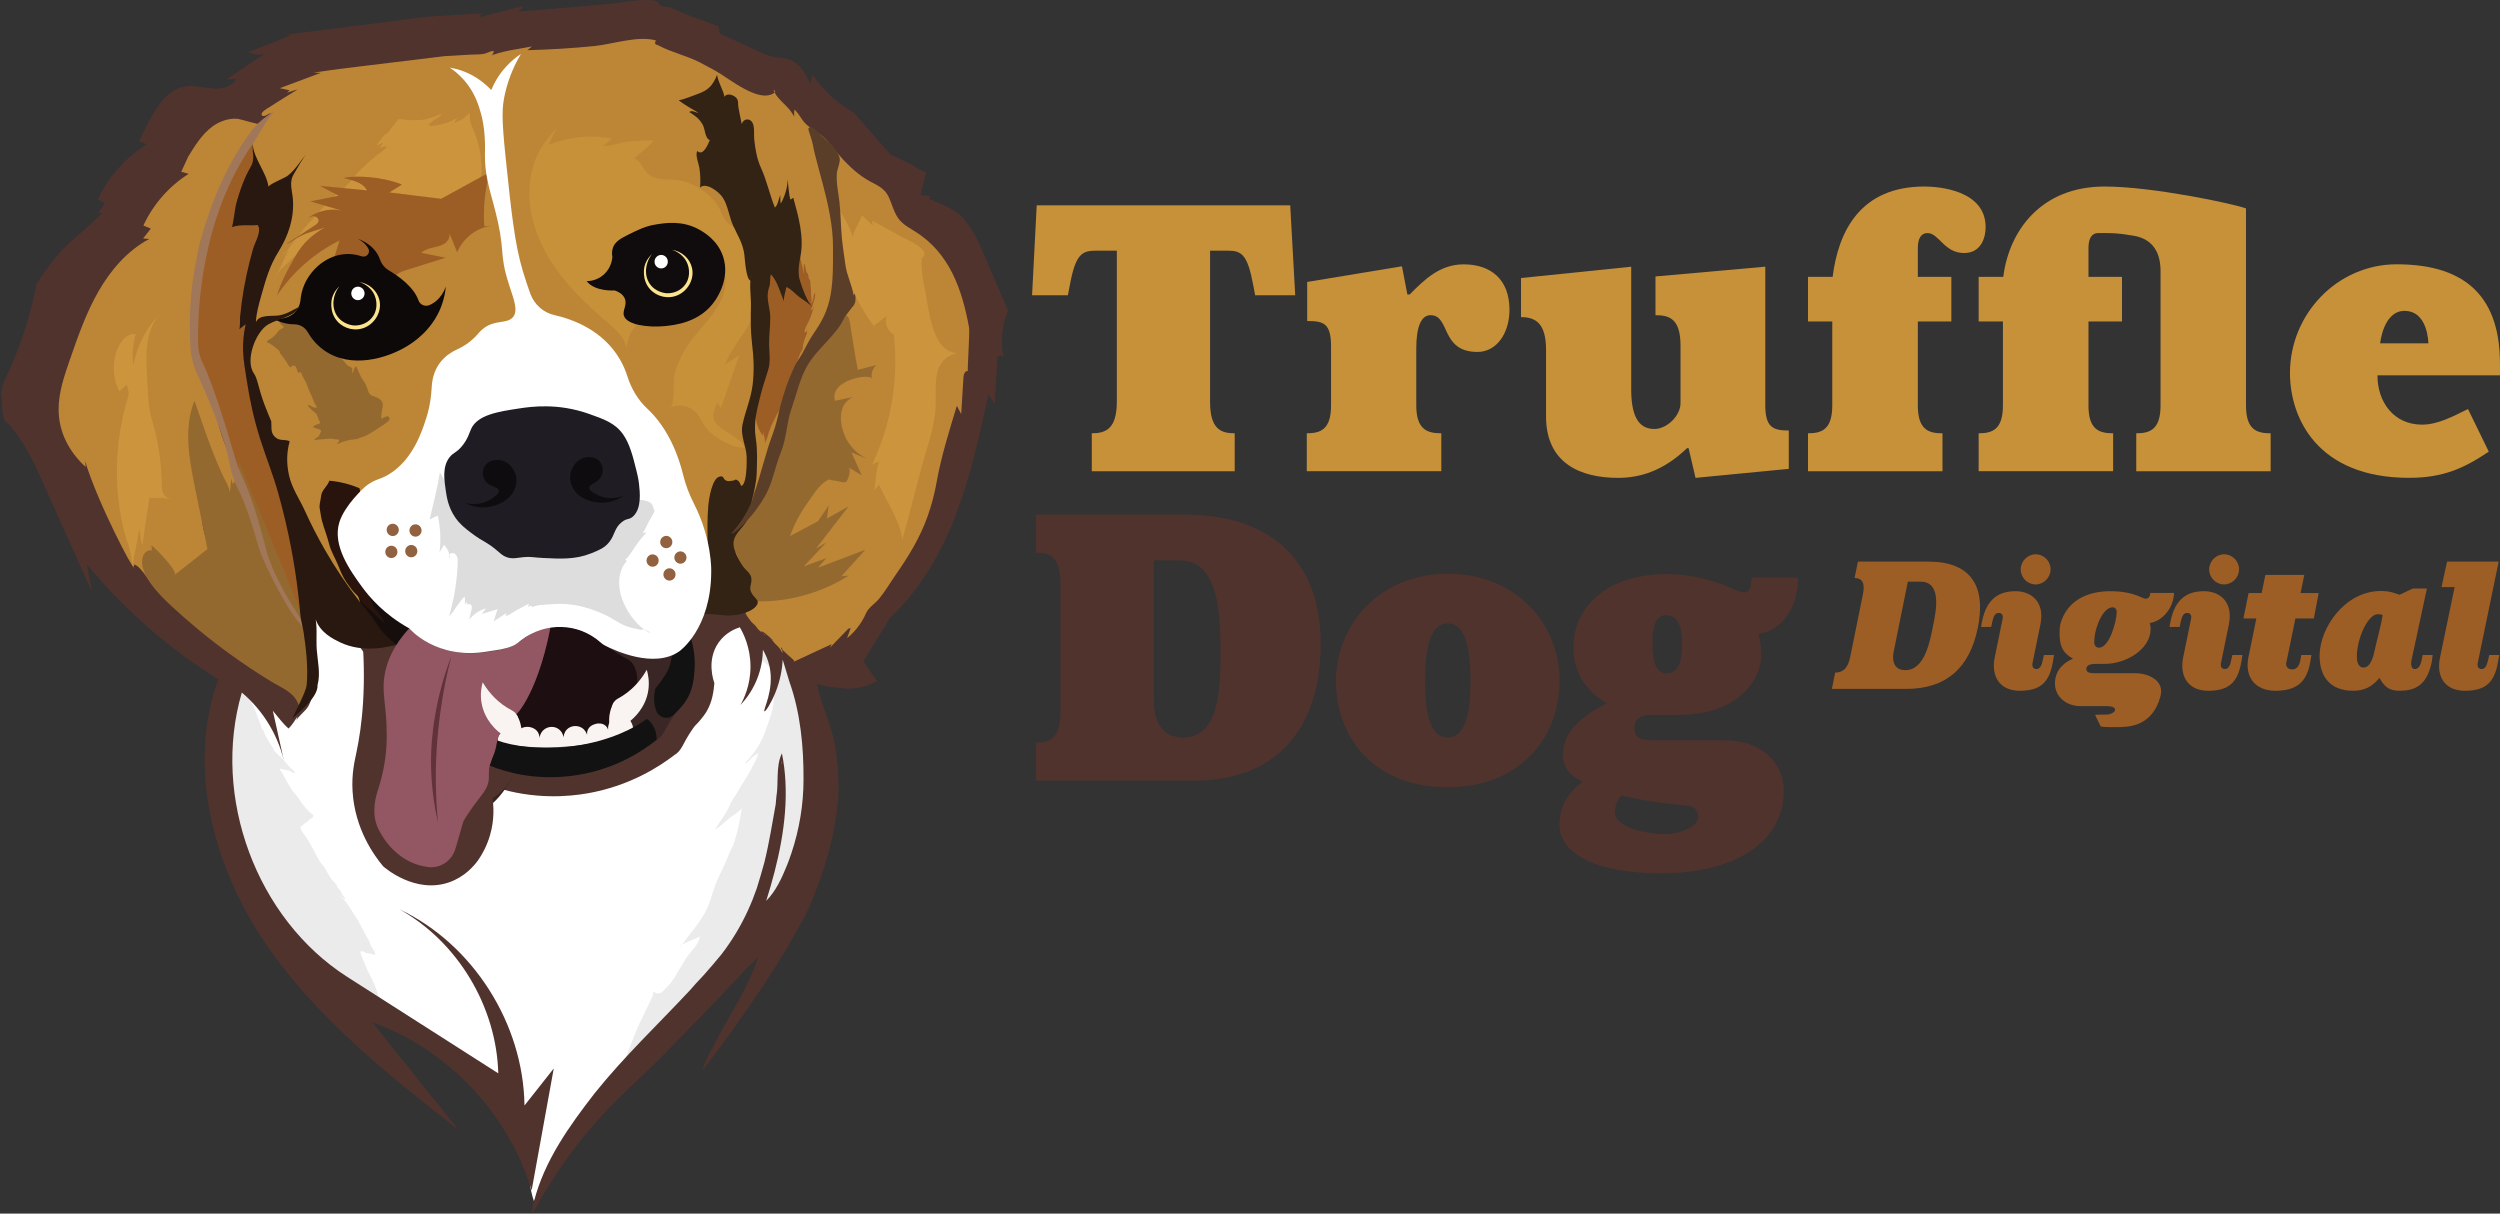 <svg width="206" height="100" viewBox="0 0 206 100" fill="none" xmlns="http://www.w3.org/2000/svg">
<rect x="0" y="0" width="206" height="100" fill="#333333" stroke="none"/>
<g clip-path="url(#clip0_3_12)">
<path d="M20.665 55.239C20.283 55.696 19.725 56.456 19.288 57.507C19.288 57.507 18.815 58.65 18.654 60.104C18.438 62.073 18.702 65.996 19.63 70.96C20.946 72.988 22.261 75.016 23.578 77.044C25.128 78.386 26.681 79.73 28.232 81.072L34.713 84.832L41.511 89.456L44.238 93.969C43.962 94.591 43.557 95.734 43.642 97.178C43.685 97.905 43.838 98.517 43.997 98.981C44.846 97.486 45.836 95.897 46.987 94.259C48.538 92.05 50.103 90.142 51.584 88.517L60.136 78.725L64.303 74.942L69.017 65.037L66.386 56.579L65.152 50.839L62.181 46.123L46.98 42.779C42.195 43.047 33.429 44.312 25.503 50.587C23.588 52.105 21.989 53.699 20.665 55.245V55.239Z" fill="white"/>
<path opacity="0.6" d="M67.024 58.617C67.024 58.405 67.009 58.295 66.926 58.094C66.901 58.033 66.879 57.92 66.831 57.869C66.79 57.826 66.753 57.834 66.73 57.783C66.738 57.732 66.738 57.683 66.725 57.632C66.715 57.538 66.685 57.451 66.635 57.372C66.594 57.306 66.554 57.239 66.514 57.168C66.434 57.025 66.336 56.887 66.245 56.749C65.715 55.944 65.217 55.112 64.707 54.285C64.448 53.864 64.277 53.4 64.021 52.974C63.918 52.801 63.797 52.635 63.687 52.467C63.687 52.467 63.561 52.288 63.551 52.286C63.476 52.268 63.458 52.385 63.435 52.434C63.325 52.65 63.101 52.809 62.928 52.969C62.827 53.064 62.83 53.117 62.787 53.25C62.76 53.329 62.732 53.354 62.687 53.431C62.639 53.515 62.624 53.62 62.591 53.712C62.551 53.816 62.488 54.069 62.398 54.127C62.438 54.255 62.626 54.313 62.727 54.38C62.973 54.538 63.207 54.745 63.408 54.956C63.508 55.063 63.488 55.158 63.519 55.296C63.539 55.382 63.591 55.441 63.611 55.523C63.644 55.648 63.654 55.78 63.659 55.913C63.664 56.058 63.707 56.194 63.735 56.336C63.81 56.727 63.755 57.158 63.757 57.553C63.757 57.989 63.682 58.38 63.554 58.798C63.405 59.275 63.25 59.752 63.079 60.221C62.885 60.752 62.634 61.264 62.32 61.731C62.136 62.002 61.94 62.262 61.719 62.502C61.639 62.588 61.42 62.8 61.417 62.925C61.651 62.838 61.782 62.548 61.978 62.4C62.129 62.285 62.307 62.183 62.443 62.05C62.481 62.173 62.395 62.343 62.352 62.461C62.277 62.675 62.174 62.849 62.071 63.047C61.9 63.382 61.719 63.708 61.523 64.03C61.312 64.382 61.068 64.711 60.882 65.078C60.736 65.366 60.548 65.614 60.375 65.882C60.201 66.149 60.093 66.466 59.937 66.749C59.729 67.131 59.485 67.486 59.246 67.848C59.173 67.96 59.103 68.08 59.013 68.18C58.975 68.223 58.922 68.254 58.904 68.31C59.156 68.277 59.412 67.983 59.6 67.833C59.771 67.698 59.935 67.557 60.098 67.417C60.289 67.251 60.508 67.142 60.709 66.989C60.809 66.912 61.123 66.682 61.139 66.524C61.066 66.994 60.985 67.46 60.892 67.927C60.804 68.371 60.671 68.784 60.556 69.218C60.498 69.435 60.437 69.629 60.324 69.825C60.088 70.236 59.95 70.708 59.754 71.141C59.48 71.756 59.158 72.345 58.917 72.978C58.693 73.57 58.568 74.192 58.306 74.769C58.052 75.325 57.736 75.804 57.374 76.294C57.077 76.697 56.758 77.072 56.474 77.485C56.376 77.628 56.266 77.74 56.15 77.865C56.105 77.916 56.072 77.985 56.014 78.003C55.906 77.845 57.462 77.319 57.678 77.161C57.557 77.845 56.992 78.324 56.602 78.855C56.434 79.087 56.316 79.355 56.155 79.595C55.994 79.835 55.858 80.077 55.713 80.322C55.469 80.737 55.197 81.128 54.843 81.454C54.685 81.6 54.562 81.781 54.346 81.837C54.13 81.893 53.974 81.824 53.818 81.666C53.866 81.842 53.77 82.102 53.7 82.25C53.428 82.814 53.164 83.378 52.886 83.936C52.549 84.61 52.27 85.286 52.013 85.995C51.762 86.691 51.478 87.372 51.224 88.069C50.973 88.762 50.734 89.423 50.405 90.079C50.131 90.622 49.809 91.188 49.435 91.673C49.194 91.981 48.922 92.298 48.638 92.566C48.397 92.793 48.133 92.976 47.884 93.193C47.636 93.41 47.389 93.596 47.141 93.798C46.924 93.974 46.663 94.185 46.505 94.42C46.289 94.405 46.67 93.966 46.65 93.987C47.181 93.377 47.877 92.923 48.435 92.336C48.807 91.946 49.144 91.53 49.478 91.104C49.782 90.714 50.091 90.372 50.448 90.033C50.744 89.75 51.058 89.495 51.37 89.229C51.682 88.964 51.983 88.627 52.29 88.331C52.569 88.061 52.79 87.74 53.072 87.469C53.361 87.194 53.637 86.921 53.891 86.607C54.293 86.107 54.682 85.673 55.177 85.27C55.627 84.903 56.203 84.735 56.693 84.428C57.216 84.105 57.65 83.699 58.108 83.291C58.326 83.094 58.527 82.883 58.706 82.648C58.884 82.413 59.03 82.143 59.229 81.921C59.427 81.699 59.661 81.543 59.837 81.299C60.013 81.054 60.251 80.85 60.488 80.651C61.093 80.133 61.641 79.559 62.227 79.016C62.928 78.363 63.468 77.58 64.064 76.835C64.559 76.215 65.089 75.623 65.617 75.031C65.893 74.723 66.122 74.409 66.343 74.057C66.474 73.855 66.6 73.649 66.72 73.44C66.833 73.19 66.929 72.932 67.007 72.667C67.263 71.914 67.504 71.208 67.653 70.424C67.725 70.039 67.756 69.644 67.834 69.259C67.879 69.034 67.944 68.848 67.959 68.621C67.969 68.458 68.007 68.315 68.007 68.149C68.007 67.856 68.007 67.565 68.007 67.272C68.007 67.047 68.057 66.769 68.057 66.54C68.057 66.17 68.057 65.8 68.057 65.43C68.057 64.463 68.125 63.468 68.012 62.507C67.939 61.889 67.916 61.27 67.854 60.652C67.821 60.328 67.771 59.992 67.693 59.678C67.647 59.504 67.668 59.28 67.562 59.119C67.509 59.04 67.454 58.987 67.404 58.9C67.313 58.742 67.225 58.596 67.037 58.614L67.024 58.617Z" fill="#DDDDDD"/>
<path opacity="0.6" d="M19.753 56.418C19.966 56.367 20.416 56.895 21.469 59.683C21.494 59.765 21.517 59.846 21.532 59.93C21.552 60.027 21.605 60.101 21.685 60.152C21.773 60.295 21.796 60.425 21.864 60.578C21.994 60.872 22.173 61.16 22.361 61.41C22.509 61.604 22.542 61.859 22.726 62.004C22.892 62.137 23.067 62.359 23.253 62.52C23.525 62.754 23.671 63.065 23.952 63.282C24.058 63.364 24.284 63.56 24.309 63.695C24.213 63.731 24.088 63.652 24.002 63.596C23.899 63.527 23.869 63.514 23.753 63.486C23.603 63.451 23.474 63.422 23.324 63.41C23.241 63.402 23.095 63.303 23.042 63.361C23.06 63.466 23.138 63.517 23.198 63.593C23.299 63.729 23.361 63.887 23.437 64.035C23.603 64.359 23.789 64.66 23.975 64.971C24.173 65.308 24.47 65.537 24.663 65.874C24.776 66.07 24.925 66.262 25.068 66.435C25.156 66.545 25.241 66.631 25.329 66.736C25.473 66.909 25.691 67.027 25.844 67.2C25.767 67.389 25.663 67.409 25.52 67.522C25.435 67.591 25.372 67.68 25.287 67.746C25.201 67.815 25.085 67.853 25.005 67.93C24.93 68.004 24.907 68.103 24.784 68.085C24.661 68.312 25.058 68.728 25.171 68.897C25.455 69.317 25.696 69.766 25.935 70.213C26.096 70.511 26.221 70.825 26.435 71.093C26.601 71.299 26.744 71.435 26.852 71.677C26.958 71.909 27.113 72.113 27.242 72.332C27.37 72.549 27.548 72.672 27.692 72.863C27.742 72.932 27.77 73.019 27.81 73.095C27.88 73.223 27.993 73.309 28.069 73.424C28.111 73.491 28.126 73.567 28.164 73.636C28.252 73.802 28.395 73.927 28.486 74.09C28.37 74.067 28.25 73.98 28.136 73.94C27.908 73.858 27.671 73.825 27.433 73.781C27.666 73.815 28.018 73.881 28.217 74.013C28.32 74.082 28.413 74.22 28.498 74.325C28.795 74.689 28.996 75.103 29.27 75.478C29.418 75.682 29.554 75.932 29.667 76.159C29.795 76.419 29.948 76.656 30.069 76.921C30.154 77.108 30.27 77.266 30.368 77.444C30.466 77.62 30.506 77.804 30.592 77.983C30.697 78.204 30.931 78.391 30.908 78.666C30.8 78.712 30.705 78.623 30.604 78.595C30.474 78.554 30.345 78.567 30.217 78.536C30.084 78.503 29.808 78.271 29.689 78.434C29.775 78.786 29.948 79.159 30.092 79.493C30.202 79.75 30.3 80.016 30.436 80.26C30.662 80.669 30.851 81.097 31.009 81.533C31.102 81.791 31.17 82.046 31.295 82.291C31.398 82.493 31.521 82.684 31.572 82.911C31.305 82.918 31.009 82.768 30.76 82.679C30.506 82.584 30.252 82.49 29.996 82.401C29.647 82.281 29.277 82.097 28.966 81.891C28.337 81.472 27.749 81.005 27.154 80.539C26.905 80.342 26.674 80.135 26.415 79.952C26.156 79.768 25.925 79.528 25.648 79.373C25.141 79.085 24.603 78.794 24.143 78.427C23.867 78.204 23.648 77.901 23.377 77.669C23.133 77.46 22.924 77.177 22.763 76.901C22.562 76.554 22.394 76.23 22.153 75.909C21.854 75.513 21.725 75.001 21.482 74.57C21.195 74.062 20.971 73.57 20.773 73.019C20.65 72.677 20.481 72.356 20.356 72.014C20.25 71.725 20.165 71.445 20.024 71.169C19.841 70.812 19.725 70.427 19.579 70.052C19.451 69.726 19.293 69.437 19.215 69.093C19.074 68.483 18.974 67.843 18.891 67.226C18.848 66.902 18.755 66.606 18.687 66.29C18.579 65.802 18.496 65.318 18.37 64.833C18.257 64.392 18.242 63.938 18.154 63.491C18.046 62.938 18.124 62.282 18.2 61.729C18.232 61.492 18.325 61.277 18.34 61.035C18.355 60.785 18.431 60.601 18.524 60.372C18.622 60.137 18.712 59.976 18.757 59.902C18.984 59.51 19.072 59.091 19.195 58.528C19.496 57.135 19.65 56.438 19.753 56.413V56.418Z" fill="#DDDDDD"/>
<path d="M76.602 47.599C76.622 47.569 76.637 47.538 76.65 47.508C76.642 47.515 76.635 47.523 76.627 47.533C76.617 47.556 76.609 47.576 76.602 47.601V47.599Z" fill="#51332E"/>
<path d="M66.155 5.207C66.125 5.184 66.097 5.156 66.067 5.134C66.092 5.159 66.117 5.184 66.143 5.209C66.145 5.209 66.15 5.209 66.155 5.209V5.207Z" fill="#51332E"/>
<path d="M65.871 4.96C65.934 5.019 66.001 5.075 66.067 5.131C66.009 5.075 65.944 5.019 65.871 4.96Z" fill="#51332E"/>
<path d="M82.983 25.418C82.37 23.989 81.756 22.558 81.143 21.13C80.731 20.168 80.311 19.196 79.688 18.36C78.891 17.293 77.738 16.878 76.559 16.398C76.589 16.319 76.622 16.242 76.652 16.163C76.383 16.138 76.112 16.112 75.843 16.087C76.001 15.454 76.16 14.822 76.318 14.189C76.039 14.189 75.418 13.735 75.167 13.61C74.559 13.306 73.951 13.005 73.342 12.702C72.34 11.559 71.337 10.419 70.334 9.276C69 8.511 67.836 7.445 66.947 6.179L66.796 6.96C66.401 6.131 65.926 5.228 65.072 4.924C64.687 4.787 64.268 4.792 63.865 4.72C63.335 4.626 62.84 4.396 62.353 4.169C61.342 3.7 60.332 3.233 59.319 2.764C59.269 2.565 59.219 2.366 59.168 2.167C57.904 1.652 56.502 1.246 55.291 0.644C55.05 0.524 54.743 0.603 54.507 0.481C54.049 0.244 54.426 0.098 53.773 0.027C52.624 -0.098 51.252 0.241 50.096 0.338C47.646 0.545 45.196 0.751 42.748 0.958C42.878 0.805 43.012 0.652 43.142 0.499C41.913 0.807 40.687 1.116 39.458 1.425C39.533 1.318 39.609 1.21 39.687 1.103C38.197 1.195 36.704 1.287 35.213 1.379C31.303 1.879 27.393 2.376 23.482 2.876C23.651 2.856 23.837 2.886 24.005 2.894C22.854 3.404 21.645 3.825 20.469 4.287C20.894 4.552 21.449 4.583 21.899 4.368C20.831 5.088 19.765 5.807 18.697 6.526C18.959 6.524 19.223 6.519 19.484 6.516C19.172 7.062 18.504 7.297 17.886 7.307C17.267 7.317 16.657 7.151 16.038 7.098C13.455 6.871 12.442 9.768 11.437 11.646C11.658 11.722 11.879 11.801 12.1 11.878C10.366 12.972 8.949 14.561 8.067 16.431C8.258 16.536 8.446 16.64 8.637 16.745C8.449 17.018 8.26 17.293 8.074 17.566C8.205 17.561 8.333 17.556 8.464 17.551C7.976 17.967 7.537 18.426 7.059 18.847C6.582 19.268 6.034 19.704 5.559 20.168C4.594 21.117 3.754 22.242 3.015 23.377C2.696 25.04 2.246 26.678 1.673 28.27C1.387 29.065 1.068 29.849 0.721 30.619C0.555 30.989 0.346 31.351 0.226 31.736C0.125 32.057 0.163 32.547 0.002 32.838C0.047 32.756 0.105 32.662 0.155 32.583C0.143 33.08 0.166 33.529 0.231 34.011C0.346 34.904 0.49 34.647 0.96 35.215C2.43 37.004 3.314 39.271 4.259 41.376C5.365 43.84 6.473 46.301 7.579 48.765L7.157 46.485C10.226 50.222 13.905 53.444 17.996 55.977C15.403 63.065 17.534 71.22 21.71 77.48C25.89 83.74 31.884 88.474 37.777 93.101C35.414 90.15 33.055 87.199 30.692 84.245C36.867 86.436 41.888 91.734 43.808 98.083C44.416 94.736 45.022 91.39 45.63 88.04C44.826 89.058 44.022 90.076 43.218 91.094C43.127 84.321 38.948 77.773 32.896 74.919C37.684 77.569 40.908 82.911 41.059 88.444C36.91 85.793 32.763 83.145 28.614 80.495C21.142 75.722 17.408 65.654 19.926 57.066C21.741 58.584 23.02 60.749 23.485 63.091C23.151 61.581 22.816 60.073 22.48 58.563C22.897 59.048 23.296 59.624 23.779 60.03C24.063 59.757 24.279 59.382 24.508 59.05C24.475 59.165 24.442 59.282 24.412 59.397C24.503 59.071 25.209 58.568 25.402 58.203C25.684 57.67 25.847 57.071 25.867 56.466C25.905 55.262 25.515 54.028 25.45 52.819C25.415 52.178 25.219 50.472 26.026 50.13C27.219 49.625 29.956 53.602 31.59 56.173C31.584 56.204 31.577 56.247 31.572 56.301C31.243 59.956 36.623 63.525 40.71 64.843C44.014 65.909 46.884 65.644 48.47 65.361C51.928 64.744 54.346 63.15 55.532 62.244C56.241 61.826 56.203 61.3 57.08 60.058C57.143 59.969 57.201 59.892 57.256 59.818C57.922 59.163 58.224 58.622 58.224 58.622C58.719 57.798 58.814 56.859 58.864 56.28C58.807 56.127 58.188 54.408 59.209 52.949C59.804 52.099 60.641 51.788 60.963 51.689C61.249 52.181 61.84 53.339 61.84 54.928C61.84 56.466 61.292 57.596 61.011 58.094C61.385 57.701 61.923 57.04 62.327 56.091C62.772 55.046 62.855 54.109 62.863 53.543C63.056 53.87 63.287 54.344 63.416 54.949C63.82 56.872 62.833 58.548 62.986 58.614C63.086 58.657 63.541 57.933 63.888 57.081C64.328 55.995 64.459 55.02 64.496 54.359L65.047 56.173C65.959 58.729 66.223 61.53 66.21 64.236C66.21 66.3 65.863 68.358 65.21 70.31C65.094 70.654 64.971 70.996 64.835 71.333C64.413 72.371 63.931 73.424 63.137 74.23C64.127 71.07 64.896 67.723 64.72 64.397C64.68 63.619 64.584 62.843 64.431 62.071C64.159 62.632 64.102 63.254 64.079 63.887C64.059 64.476 64.072 65.075 63.974 65.644C63.959 65.859 63.938 66.075 63.916 66.287C63.639 67.784 63.398 69.381 62.991 71.037C62.795 71.756 62.586 72.47 62.365 73.179C61.945 74.401 61.393 75.646 60.636 76.901C60.289 77.475 59.9 78.051 59.458 78.628C58.98 79.212 58.49 79.786 57.987 80.35C57.462 80.903 57.103 81.301 56.874 81.572C54.233 84.403 51.41 87.069 48.985 90.102C46.912 92.78 44.869 95.627 44.007 98.973C43.959 99.249 43.813 99.685 43.861 99.996C48.076 92.436 51.609 90.068 54.776 86.819C54.806 86.785 54.836 86.757 54.864 86.729C56.022 85.52 57.193 84.324 58.364 83.135C59.757 81.735 61.036 80.22 62.473 78.865C61.666 81.373 60.161 83.559 58.957 85.875C58.585 86.63 58.078 87.362 57.887 88.188C59.92 85.548 63.519 80.661 65.974 76.128C66.21 75.692 66.436 75.261 66.647 74.835C66.755 74.58 66.861 74.325 66.964 74.067C67.912 71.707 68.66 69.269 68.972 66.728C69.186 64.996 69.093 63.208 68.809 61.492C68.51 59.675 67.635 58.015 67.296 56.26C67.351 56.54 69.512 56.732 69.801 56.739C70.671 56.757 71.5 56.535 72.259 56.114C71.885 55.574 71.51 55.033 71.138 54.492C71.958 53.158 72.779 51.821 73.599 50.487L73.317 50.913C75.81 48.615 77.552 45.577 78.771 42.391C79.99 39.205 80.716 35.851 81.437 32.512L81.967 33.241C82.038 32.019 82.111 30.795 82.181 29.573C82.128 29.292 82.651 29.183 82.711 29.461C82.412 28.178 82.538 26.795 83.058 25.589C83.033 25.532 83.01 25.476 82.985 25.42L82.983 25.418ZM72.066 51.934C72.043 52 72.023 52.071 72 52.14H71.945C71.99 52.074 72.031 52.005 72.066 51.934Z" fill="#51332E"/>
<path d="M31.338 56.125C31.338 56.125 31.758 60.196 30.3 63.583C30.3 63.583 28.448 67.682 31.785 70.386C31.785 70.386 35.01 73.888 38.433 71.241C38.433 71.241 40.481 68.879 39.415 66.915C39.415 66.915 40.735 66.688 42.22 64.068L31.338 56.125Z" fill="#3A2420"/>
<path d="M29.793 51.735C30.232 56.466 29.835 59.805 29.365 62.022C29.215 62.741 28.966 63.777 29.051 65.193C29.237 68.328 30.846 70.511 31.567 71.379C31.687 71.488 34.2 73.684 37.01 72.702C38.282 72.259 39.046 71.363 39.393 70.889C39.712 70.43 40.114 69.731 40.38 68.812C40.755 67.519 40.677 66.404 40.581 65.764C40.888 65.578 41.23 65.323 41.556 64.973C42.675 63.772 42.825 62.282 42.853 61.703C42.099 60.958 41.006 59.885 39.687 58.586C36.068 55.033 35.125 54.132 33.565 53.25C32.077 52.408 30.717 51.972 29.793 51.735Z" fill="#51332E"/>
<path d="M76.177 48.055C76.197 48.025 76.213 47.995 76.225 47.962C76.218 47.969 76.21 47.977 76.202 47.987C76.192 48.01 76.185 48.033 76.177 48.055Z" fill="#3A2420"/>
<path d="M65.645 5.59C65.67 5.615 65.695 5.641 65.718 5.666C65.723 5.666 65.725 5.666 65.731 5.666C65.7 5.643 65.672 5.615 65.645 5.593V5.59Z" fill="#3A2420"/>
<path d="M65.645 5.59C65.584 5.534 65.521 5.478 65.446 5.419C65.509 5.478 65.577 5.534 65.645 5.59Z" fill="#3A2420"/>
<path d="M52.275 60.012C52.649 60.068 52.587 60.93 53.044 61.178C53.413 61.379 53.928 61.073 54.107 60.969C54.768 60.578 54.733 60.089 55.554 58.928C56.168 58.061 56.356 58.096 56.406 57.716C56.529 56.816 55.489 56.551 55.562 55.563C55.602 55.038 56.024 53.936 56.052 53.747C56.075 53.589 56.09 53.421 56.07 53.263C56.055 53.145 55.962 53.084 55.871 53.025C55.62 52.859 55.323 52.747 55.047 52.635C54.889 52.571 54.723 52.51 54.559 52.462C54.406 52.416 54.253 52.393 54.092 52.372C53.868 52.344 53.645 52.309 53.421 52.286C53.117 52.258 52.815 52.268 52.511 52.263C52.202 52.258 51.895 52.235 51.584 52.252C51.418 52.263 51.252 52.288 51.084 52.303C50.895 52.319 50.707 52.324 50.521 52.344C50.31 52.365 50.063 52.388 49.875 52.497C49.759 52.564 49.676 52.724 49.621 52.837C49.505 53.071 49.453 53.331 49.395 53.584C49.33 53.857 49.314 54.125 49.309 54.405C49.304 54.671 49.294 54.936 49.292 55.201C49.292 55.347 49.287 55.495 49.299 55.642C49.312 55.801 49.34 55.961 49.365 56.117C49.458 56.709 49.644 57.275 49.842 57.836C49.958 58.163 50.088 58.481 50.282 58.772C50.342 58.864 50.403 58.961 50.473 59.045C50.553 59.142 50.654 59.206 50.742 59.293C50.777 59.328 50.81 59.364 50.847 59.397C50.908 59.453 50.981 59.492 51.043 59.543C51.109 59.594 51.166 59.66 51.232 59.714C51.275 59.749 51.327 59.78 51.37 59.818C51.41 59.854 51.448 59.905 51.483 59.946C51.483 59.946 51.559 60.027 51.689 60.091C51.895 60.193 52.086 59.989 52.28 60.02L52.275 60.012Z" fill="#3A2725"/>
<path d="M42.685 58.701C43.157 57.999 43.705 57.089 44.092 56.14C44.142 56.015 44.24 55.765 44.351 55.459C44.437 55.224 44.633 54.663 44.869 53.791C45.035 53.178 45.238 52.342 45.432 51.309C45.711 51.418 46.138 51.561 46.678 51.656C46.902 51.694 47.03 51.704 47.143 51.719C47.829 51.819 48.772 52.395 48.907 52.48C49.882 53.084 49.84 53.191 50.772 53.778C51.674 54.347 51.822 54.311 52.069 54.612C52.375 54.984 52.657 55.655 52.433 56.949L51.081 59.619L48.633 60.714L44.394 60.956L41.999 60.435L41.597 59.193C41.959 59.028 42.321 58.862 42.685 58.696V58.701Z" fill="#1C0E11"/>
<path d="M41.049 61.231C41.026 61.15 40.973 60.928 41.069 60.688C41.227 60.282 41.657 60.191 41.71 60.18C42.15 60.091 42.471 60.377 42.506 60.41C42.567 60.323 42.805 59.997 43.235 59.913C43.62 59.839 44.107 59.969 44.331 60.346C44.436 60.527 44.452 60.711 44.449 60.818C44.459 60.749 44.519 60.321 44.896 60.068C45.225 59.846 45.68 59.831 46.02 60.068C46.367 60.31 46.429 60.701 46.439 60.772C46.444 60.663 46.472 60.361 46.696 60.122C47.015 59.78 47.575 59.736 47.957 59.981C48.239 60.163 48.344 60.448 48.377 60.555C48.367 60.464 48.364 60.305 48.437 60.137C48.623 59.711 49.121 59.64 49.191 59.627C49.239 59.617 49.656 59.548 49.935 59.834C50.036 59.935 50.083 60.05 50.108 60.132C50.098 60.012 50.103 59.834 50.176 59.64C50.32 59.267 50.681 58.953 51.101 58.923C51.295 58.907 51.453 58.959 51.548 58.997C51.662 59.076 51.843 59.224 51.988 59.469C52.199 59.826 52.204 60.175 52.199 60.321C51.046 60.739 49.626 61.142 47.982 61.377C45.165 61.78 42.76 61.542 41.054 61.224L41.049 61.231Z" fill="#F9F4F2"/>
<path d="M21.514 10.23C21.477 10.327 19.788 9.814 19.625 9.796C18.883 9.71 18.109 9.983 17.513 10.419C16.651 11.052 16.068 11.99 15.508 12.909L14.935 14.153L15.548 14.324C13.932 15.339 12.618 16.839 11.814 18.587L12.427 18.837L11.791 19.65L12.301 19.691C10.514 20.635 9.132 22.239 8.117 24.005C7.102 25.77 6.426 27.713 5.757 29.642C5.295 30.974 4.825 32.336 4.83 33.749C4.837 35.644 5.714 37.238 7.061 38.486L7.009 37.986C8.114 41.628 11.098 47.166 10.896 46.528C10.861 46.597 10.944 46.692 11.014 46.664C11.085 46.636 11.082 46.508 11.009 46.483C11.794 46.753 12.223 48.097 13.05 48.47C13.347 48.602 13.676 48.61 13.973 48.771C14.39 48.995 14.686 49.426 15.159 49.546C15.357 49.151 15.229 48.59 15.463 48.232C15.639 47.962 15.943 47.939 16.177 47.737C16.513 47.444 17.481 46.25 17.363 45.967C17.544 45.875 16.609 43.613 16.692 42.965C16.883 41.434 17.649 43.024 18.119 41.779C18.971 43.164 19.516 40.386 19.499 40.042C19.418 38.373 18.559 36.945 18.099 35.315C16.325 29.06 15.38 21.548 18.612 15.549C19.157 14.536 19.826 13.63 20.273 12.567C20.564 11.873 21.155 11.189 21.517 10.228L21.514 10.23Z" fill="#BD8636"/>
<path d="M29.677 44.682C29.614 44.682 29.551 44.779 29.506 44.817C29.287 45 29.051 45.159 28.835 45.342C28.619 45.526 28.466 45.699 28.31 45.919C28.141 46.153 27.976 46.37 27.847 46.628C27.646 47.026 27.561 47.421 27.556 47.865C27.551 48.215 27.561 48.544 27.656 48.883C27.772 49.291 27.95 49.679 28.116 50.066C28.282 50.454 28.443 50.849 28.674 51.186C28.948 51.584 29.315 51.839 29.745 52.041C29.938 52.13 30.104 52.178 30.315 52.173C30.393 52.173 30.459 52.163 30.534 52.153C30.79 52.115 31.014 52.242 31.185 52.436C31.305 52.574 31.371 52.75 31.481 52.89C31.592 53.03 31.733 53.092 31.906 53.12C32.08 53.148 32.285 53.171 32.471 53.166C32.557 53.166 32.612 53.138 32.69 53.117C32.818 53.081 32.989 53.107 33.102 53.171C33.21 53.232 33.298 53.319 33.416 53.359C33.567 53.413 33.728 53.423 33.879 53.37C34.05 53.255 34.188 53.107 34.294 52.928C34.454 52.684 34.62 52.441 34.794 52.204C35.062 51.849 35.324 51.497 35.563 51.12C35.766 50.798 35.955 50.48 36.088 50.12C36.211 49.788 36.284 49.449 36.314 49.097C36.337 48.834 36.379 48.551 36.297 48.296C36.203 48.09 36.078 47.906 35.917 47.75C35.718 47.503 35.492 47.283 35.238 47.092C34.877 46.827 34.502 46.584 34.11 46.365C33.811 46.187 33.504 46.018 33.195 45.858C32.512 45.495 31.798 45.217 31.087 44.919C30.471 44.661 29.86 44.368 29.232 44.146C29.373 44.194 28.787 44.021 28.777 43.99C28.697 44.133 28.682 44.263 28.682 44.424C28.682 44.526 28.682 44.631 28.682 44.733V44.852C28.687 44.888 28.692 44.891 28.719 44.916C28.817 45.008 28.976 44.977 29.096 44.977" fill="#150E0C"/>
<path d="M61.083 50.048C61.171 50.048 61.209 50.031 61.277 50.097C61.38 50.197 61.443 50.441 61.453 50.582C61.438 50.592 61.425 50.587 61.418 50.566C61.495 50.62 61.526 50.717 61.578 50.791C61.639 50.873 61.699 50.946 61.754 51.031C61.827 51.143 61.905 51.24 62.006 51.334C62.094 51.416 62.187 51.482 62.262 51.577C62.37 51.714 62.461 51.862 62.594 51.972C62.767 52.115 62.971 52.224 63.124 52.393C63.011 52.324 62.772 52.125 62.737 51.992C62.943 52.084 63.127 52.247 63.295 52.395C63.42 52.505 63.609 52.615 63.694 52.765C63.571 52.696 63.506 52.564 63.398 52.477C63.476 52.605 63.604 52.719 63.7 52.831C63.77 52.913 63.825 53.008 63.903 53.076C64.029 53.189 64.144 53.303 64.25 53.439C64.335 53.546 64.386 53.717 64.486 53.801C64.499 53.66 64.376 53.482 64.34 53.344C64.398 53.357 64.509 53.456 64.448 53.518C64.73 53.791 65.117 54.153 65.418 54.403C65.418 54.444 65.418 54.484 65.418 54.525C65.471 54.456 65.501 54.349 65.484 54.291C65.456 54.362 65.441 54.436 65.434 54.513C66.464 54.03 67.494 53.551 68.527 53.076L68.391 53.365C68.972 52.765 69.55 52.168 70.131 51.569C70.065 51.388 69.726 51.49 69.769 51.678C69.811 51.867 70.158 51.811 70.143 51.62C70.028 51.941 69.912 52.263 69.799 52.584C70.578 51.957 71.178 51.102 71.51 50.151C71.455 50.291 71.402 50.431 71.347 50.572C71.545 50.056 72.091 49.758 72.425 49.352C72.933 48.74 73.35 48.018 73.805 47.365C74.87 45.835 75.805 44.314 76.436 42.539C76.76 41.626 77.009 40.687 77.177 39.733C77.557 37.595 78.215 35.514 78.844 33.44L79.203 34.114C79.266 33.106 79.326 32.096 79.389 31.088C79.404 30.849 79.52 30.522 79.753 30.576C79.693 30.56 79.924 27.392 79.849 26.976C79.276 23.852 78.25 20.88 75.456 19.107C74.978 18.803 74.461 18.538 74.101 18.099C73.689 17.594 73.536 16.929 73.275 16.329C72.862 15.39 72.179 15.258 71.392 14.776C70.45 14.197 69.661 13.393 68.944 12.551C68.51 12.039 68.163 11.493 67.615 11.1C67.002 10.659 66.459 10.414 66.027 9.756C65.946 9.633 65.871 9.498 65.778 9.386C65.735 9.332 65.519 9.041 65.461 9.044C65.413 9.281 65.469 9.521 65.421 9.748C65.398 9.85 65.348 9.967 65.32 10.072C65.263 10.281 65.155 10.465 65.077 10.666C64.853 11.243 65.099 11.883 64.928 12.467C64.888 12.605 64.913 12.681 64.898 12.817C64.881 12.962 64.795 13.107 64.73 13.232C64.677 13.268 64.659 13.314 64.677 13.373C64.74 13.416 64.778 13.475 64.79 13.551C64.82 13.707 64.79 13.919 64.773 14.072C64.732 14.406 64.732 14.732 64.735 15.069C64.735 15.286 64.69 15.492 64.682 15.712C64.675 15.931 64.69 16.117 64.662 16.327C64.607 16.758 64.476 17.184 64.343 17.594C64.21 18.005 64.006 18.337 63.855 18.724C63.732 19.041 63.591 19.321 63.529 19.661C63.461 20.018 63.252 20.321 63.184 20.673C63.129 20.956 63.074 21.268 62.981 21.541C62.888 21.814 62.855 22.063 62.833 22.344C62.805 22.727 62.697 23.102 62.684 23.489C62.674 23.775 62.724 24.061 62.717 24.341C62.712 24.533 62.631 24.66 62.541 24.816C62.586 25.089 62.609 25.793 62.639 26.135C62.657 26.326 62.657 26.492 62.687 26.686C62.727 26.956 62.782 27.229 62.787 27.504C62.795 27.895 62.848 28.277 62.837 28.67C62.828 29.063 62.704 29.458 62.664 29.859C62.644 30.07 62.621 30.269 62.579 30.476C62.541 30.662 62.486 30.846 62.456 31.032C62.425 31.218 62.466 31.405 62.44 31.588C62.418 31.757 62.393 31.933 62.362 32.101C62.332 32.269 62.26 32.42 62.202 32.581C62.119 32.805 62.078 33.029 61.983 33.251C61.852 33.555 61.687 33.858 61.626 34.188C61.556 34.585 61.629 35.057 61.699 35.45C61.785 35.914 61.734 36.379 61.83 36.84C61.908 37.223 61.958 37.59 61.958 37.978C61.958 38.256 61.94 38.526 61.9 38.802C61.862 39.047 61.82 39.292 61.789 39.539C61.752 39.825 61.676 40.077 61.593 40.353C61.485 40.715 61.382 41.057 61.252 41.409C61.174 41.618 61.114 41.837 61.026 42.041C60.905 42.325 60.739 42.582 60.639 42.873C60.566 43.087 60.553 43.322 60.485 43.539C60.392 43.85 60.287 44.133 60.236 44.455C60.204 44.676 60.194 44.896 60.199 45.12C60.206 45.431 60.284 45.733 60.299 46.044C60.319 46.444 60.352 46.819 60.468 47.202C60.553 47.49 60.704 47.74 60.807 48.018C60.85 48.133 60.872 48.25 60.933 48.355C60.98 48.436 61.033 48.505 61.068 48.597C61.114 48.709 61.139 48.832 61.186 48.944C61.234 49.056 61.279 49.094 61.274 49.222C61.269 49.367 61.202 49.464 61.171 49.597C61.151 49.686 61.108 49.755 61.086 49.844C61.073 49.89 61.066 50.003 61.076 50.043L61.083 50.048Z" fill="#BD8636"/>
<path d="M40.177 4.703C41.285 4.172 43.092 3.993 43.826 3.828C43.703 3.93 43.577 4.032 43.454 4.136C45.301 4.09 47.145 3.976 48.985 3.794C50.478 3.646 52.657 2.891 54.097 3.351C54.011 3.325 53.979 3.499 53.979 3.544C53.984 3.7 54.15 3.685 54.255 3.741C55.318 4.315 56.582 4.583 57.683 5.149C58.103 5.366 58.515 5.593 58.929 5.82C60.081 6.452 62.646 8.659 63.883 7.585C63.863 7.498 63.812 7.437 63.73 7.399C63.971 8.098 64.742 8.593 65.167 9.179C65.798 10.052 66.2 11.097 66.293 12.176C66.376 13.138 66.228 14.105 66.079 15.059C65.66 17.758 65.243 20.459 64.823 23.158C64.393 25.925 63.963 28.693 63.534 31.461C63.322 32.82 63.044 34.19 62.898 35.56C62.855 35.963 62.966 36.346 62.981 36.743C62.996 37.118 62.893 37.486 62.802 37.853C62.596 38.708 62.33 39.544 62.008 40.361C61.365 41.993 60.498 43.534 59.437 44.924C59.304 45.097 59.143 45.284 58.927 45.296C58.671 45.314 58.47 45.082 58.316 44.873C57.09 43.22 55.866 41.565 54.64 39.911C53.519 38.401 52.388 36.868 51.674 35.121C51.385 34.412 51.166 33.67 50.832 32.981C50.335 31.95 49.553 31.433 48.719 30.718C47.683 29.833 46.66 28.933 45.675 27.991C44.346 26.721 43.074 25.364 42.137 23.775C41.391 22.507 40.863 21.081 40.75 19.602C40.694 18.898 40.614 18.375 40.428 17.696C40.214 16.916 39.95 16.153 39.631 15.411C39.345 14.745 39.013 14.072 38.99 13.345C38.963 12.442 39.365 11.552 39.493 10.666C39.657 9.554 39.629 8.411 39.41 7.307C39.295 6.72 39.126 6.111 39.29 5.537C39.39 5.185 39.724 4.912 40.174 4.697L40.177 4.703Z" fill="#BD8636"/>
<path d="M69.872 26.114C70.058 26.374 70.075 26.867 70.123 27.155C70.304 28.262 70.465 29.374 70.689 30.474C71.199 30.341 71.711 30.208 72.222 30.076C71.905 30.346 71.751 30.8 71.844 31.211C71.736 30.726 68.293 31.308 68.809 33.022C69.301 32.917 69.791 32.81 70.286 32.711C69.1 33.274 69.123 34.698 69.585 35.84C69.94 36.721 70.643 37.442 71.5 37.822C71.055 37.646 70.608 37.47 70.163 37.294C70.447 37.919 70.731 38.547 71.015 39.172C70.648 38.952 70.284 38.733 69.917 38.516C70.171 38.651 69.887 39.611 69.701 39.708C69.492 39.817 68.969 39.605 68.731 39.595C68.301 39.58 68.459 39.368 67.984 39.695C67.394 40.098 66.939 40.886 66.524 41.462C65.926 42.291 65.444 43.207 65.097 44.174C65.863 43.766 66.63 43.36 67.396 42.952L68.283 41.638L68.14 42.722C68.736 42.391 69.329 42.057 69.924 41.725C69.03 42.883 68.135 44.039 67.243 45.197L68.087 44.702C67.467 45.36 66.846 46.016 66.228 46.674L68.1 45.985L67.399 46.778L71.304 45.299C70.653 46.021 70.002 46.743 69.352 47.467L69.937 47.434C67.854 48.745 65.424 49.485 62.973 49.549C62.29 49.566 61.511 49.485 61.101 48.931C60.709 48.401 60.819 47.661 60.882 47C60.945 46.34 60.865 45.541 60.292 45.22C60.194 45.312 60.096 45.404 59.998 45.498C60.541 43.526 61.385 41.638 62.493 39.924L62.644 40.7C63.036 39.35 63.431 38.004 63.823 36.654C64.212 35.323 64.599 33.989 65.112 32.7C65.831 30.892 66.793 29.183 67.959 27.634C68.218 27.293 69.02 25.994 69.5 25.943C69.673 25.925 69.791 25.997 69.877 26.114H69.872Z" fill="#946930"/>
<path d="M21.587 10.34C21.841 9.886 21.997 9.618 22.336 9.289C22.175 9.337 21.715 9.72 21.575 9.49C21.434 9.261 22.035 8.934 22.148 8.86C22.937 8.345 23.743 7.858 24.543 7.358L23.643 7.633L23.864 7.44C23.595 7.381 23.324 7.325 23.055 7.266C24.183 6.845 25.312 6.424 26.44 6.003C26.236 5.998 26.03 5.993 25.827 5.988C27.327 5.756 28.835 5.572 30.343 5.391C31.099 5.299 31.856 5.208 32.612 5.116C33.949 4.952 35.286 4.792 36.623 4.629C36.525 4.634 36.427 4.639 36.329 4.646C37.116 4.6 37.902 4.555 38.689 4.506C39.073 4.483 39.496 4.509 39.873 4.437C40.144 4.386 40.388 4.205 40.664 4.197C40.752 4.302 40.453 4.674 40.4 4.769C40.262 5.016 40.139 5.269 39.998 5.514C40.023 5.57 40.101 5.549 40.144 5.593C40.209 5.662 40.144 5.815 40.116 5.896C40.076 6.016 39.885 6.243 40.044 6.335C40.089 6.361 40.179 6.363 40.214 6.404C40.257 6.452 40.232 6.514 40.219 6.572C40.179 6.761 40.081 6.919 40.048 7.11C40.011 7.335 40.026 7.559 40.006 7.784C39.983 8.047 39.976 8.271 40.011 8.536C40.086 9.08 40.169 9.638 40.192 10.189C40.222 10.932 40.197 11.677 40.197 12.419C40.197 12.679 40.39 13.069 40.473 13.314C40.521 13.368 40.529 13.421 40.493 13.475C40.488 13.569 40.493 13.659 40.503 13.753C40.536 14.021 40.624 14.25 40.634 14.523C40.647 14.855 40.715 15.171 40.742 15.5C40.757 15.671 40.78 15.837 40.815 16.005C40.85 16.179 40.921 16.342 40.956 16.515C40.991 16.684 40.996 16.855 41.039 17.02C41.079 17.181 41.139 17.337 41.177 17.497C41.23 17.717 41.22 17.949 41.252 18.171C41.285 18.383 41.335 18.584 41.401 18.791C41.514 19.14 41.589 19.502 41.695 19.854C41.767 20.104 41.815 20.365 41.876 20.617C41.931 20.852 41.999 21.081 42.021 21.324C42.059 21.737 42.227 22.191 42.336 22.591C42.426 22.921 42.521 23.252 42.647 23.568C42.778 23.9 42.974 24.204 43.079 24.548C43.13 24.716 43.147 24.885 43.157 25.058C43.167 25.242 43.192 25.43 43.182 25.614C43.167 25.836 43.182 26.027 43.255 26.239C43.27 26.282 43.283 26.336 43.316 26.372C43.346 26.405 43.409 26.413 43.444 26.446C43.577 26.578 43.394 26.818 43.313 26.928C43.228 27.045 43.14 27.157 43.049 27.27C42.999 27.333 42.891 27.402 42.871 27.484C42.911 27.497 42.944 27.517 42.974 27.548C42.934 27.632 42.931 27.731 42.898 27.818C42.863 27.91 42.808 27.997 42.753 28.078C42.549 28.379 42.313 28.67 42.079 28.946C41.592 29.52 41.076 30.065 40.634 30.68C40.388 31.022 40.104 31.333 39.865 31.68C39.739 31.861 39.636 32.055 39.521 32.241C39.413 32.415 39.287 32.573 39.174 32.744C38.837 33.249 38.566 33.802 38.199 34.289C38.031 34.511 37.862 34.731 37.691 34.953C37.578 35.101 37.485 35.238 37.307 35.31C37.121 35.55 36.892 35.787 36.694 36.016C36.651 36.047 36.608 36.075 36.565 36.106C36.49 36.167 36.452 36.221 36.462 36.32C36.47 36.402 36.51 36.465 36.5 36.547C36.46 36.876 36.03 37.169 35.791 37.34C35.5 37.547 35.188 37.746 34.867 37.904C34.748 37.96 34.753 37.942 34.708 38.047C34.608 38.274 34.432 38.45 34.258 38.626C33.884 39.009 33.454 39.327 33.067 39.695C32.713 40.029 32.358 40.371 32.009 40.71C31.765 40.947 31.567 41.192 31.401 41.49C31.197 41.858 31.072 42.248 30.805 42.582C30.642 42.789 30.451 42.967 30.308 43.192C30.182 43.391 30.097 43.603 29.994 43.814C29.946 43.914 29.901 43.978 29.886 44.082C29.87 44.197 29.853 44.314 29.833 44.429C29.81 44.551 29.762 44.633 29.717 44.748C29.637 44.949 29.566 45.156 29.491 45.36C29.41 45.582 29.29 45.83 29.302 46.069C29.31 46.187 29.31 46.289 29.302 46.406C29.29 46.587 29.32 46.766 29.333 46.947C29.348 47.179 29.333 47.411 29.338 47.643C29.34 47.875 29.383 48.097 29.413 48.327C29.456 48.638 29.481 48.939 29.559 49.242C29.634 49.546 29.735 49.842 29.813 50.143C29.895 50.459 30.019 50.776 30.142 51.079C30.205 51.232 30.252 51.383 30.325 51.531C30.383 51.645 30.459 51.77 30.479 51.9C30.368 51.954 30.066 51.439 30.036 51.388C29.931 51.199 29.815 51.061 29.659 50.918C29.373 50.653 29.174 50.342 28.933 50.036C28.775 49.837 28.616 49.628 28.423 49.462C28.237 49.301 28.051 49.148 27.893 48.957C27.697 48.72 27.561 48.424 27.375 48.176C27.234 47.987 27.098 47.804 26.983 47.597C26.87 47.393 26.779 47.174 26.664 46.972C26.546 46.768 26.415 46.574 26.302 46.368C26.131 46.062 25.983 45.743 25.827 45.429C25.666 45.1 25.488 44.776 25.329 44.447C24.932 43.613 24.605 42.743 24.208 41.906C23.922 41.302 23.615 40.718 23.294 40.131C23.135 39.843 22.987 39.547 22.796 39.276C22.241 38.493 21.889 37.458 21.612 36.532C21.512 36.193 21.338 35.886 21.223 35.552C21.12 35.254 21.062 34.943 20.974 34.639C20.871 34.279 20.735 33.93 20.68 33.557C20.637 33.267 20.607 32.978 20.552 32.69C20.416 31.973 20.316 31.241 20.22 30.517C20.125 29.792 20.152 29.063 20.147 28.333C20.147 27.915 20.147 27.499 20.19 27.084C20.238 26.622 20.333 26.165 20.393 25.703C20.446 25.29 20.494 24.877 20.524 24.461C20.554 24.056 20.62 23.67 20.688 23.273C20.733 23.012 20.728 22.755 20.743 22.494C20.758 22.199 20.811 21.908 20.826 21.614C20.836 21.41 20.821 21.214 20.806 21.01C20.791 20.783 20.848 20.564 20.878 20.339C20.944 19.831 20.987 19.291 21.132 18.801C21.193 18.597 21.278 18.4 21.321 18.194C21.361 18.003 21.348 17.809 21.376 17.617C21.434 17.207 21.592 16.842 21.75 16.462C21.768 16.419 21.931 16.105 21.851 16.015C21.756 15.911 21.424 16.041 21.333 16.066C21.11 16.128 20.878 16.179 20.65 16.225C20.527 16.25 20.288 16.291 20.19 16.163C20.122 16.074 20.185 15.916 20.2 15.814C20.258 15.424 20.331 15.046 20.451 14.671C20.559 14.334 20.652 14.028 20.703 13.676C20.72 13.541 20.838 13.268 20.738 13.164C20.434 13.204 20.3 13.398 20.122 13.636C19.991 13.806 19.871 14.031 19.642 14.031C19.584 13.921 19.572 13.865 19.609 13.74C19.66 13.569 19.743 13.429 19.778 13.253C19.8 13.143 19.808 13.034 19.833 12.924C19.861 12.812 19.916 12.712 19.941 12.6C19.971 12.47 19.976 12.34 20.024 12.212C20.082 12.059 20.177 11.893 20.263 11.753C20.595 11.205 21.281 10.886 21.582 10.342L21.587 10.34Z" fill="#BD8636"/>
<path d="M52.237 13.031C52.875 13.327 52.976 13.977 53.481 14.401C54.024 14.862 54.961 14.75 55.617 14.816C57.035 14.959 58.372 15.781 59.156 16.987C59.452 17.441 59.538 17.928 59.95 18.337C60.287 18.673 60.819 19.061 61.279 19.155C61.407 18.811 61.365 17.658 61.709 17.482C63.707 20.117 63.431 23.706 61.85 26.512C61.171 27.713 60.241 28.775 59.721 30.055C60.116 29.797 60.513 29.542 60.907 29.285C60.405 30.734 59.9 32.182 59.397 33.631L59.113 33.16C59.035 33.16 58.771 34.098 58.754 34.228C58.784 34.208 58.799 34.18 58.831 34.162C58.409 35.195 61.121 35.963 61.352 36.881C60.43 36.986 58.811 36.037 58.238 35.338C57.751 34.744 57.618 34.004 56.876 33.631C56.376 33.379 55.768 33.353 55.248 33.565C55.587 33.425 55.474 31.382 55.557 31.007C55.755 30.101 56.158 29.249 56.66 28.479C57.63 26.989 59.12 25.905 59.643 24.127C59.864 23.375 59.852 22.517 59.442 21.852C59.063 21.234 58.397 20.857 57.731 20.587C56.313 20.01 54.758 19.798 53.24 19.962C52.104 20.084 51.38 20.416 50.905 21.456C50.475 22.398 51.224 23.346 51.564 24.155C51.85 24.839 52.199 25.724 52.219 26.479C52.245 26.448 52.252 26.42 52.272 26.379C52.25 26.532 52.275 26.696 52.277 26.849C52.338 26.821 52.496 26.788 52.546 26.757C51.89 27.239 51.807 27.866 51.611 28.622C51.45 27.767 50.739 27.147 50.083 26.586C48.588 25.311 47.138 23.956 45.972 22.364C44.806 20.773 43.926 18.926 43.685 16.959C43.542 15.783 43.64 14.569 44.009 13.444C44.391 12.276 45.077 11.495 45.839 10.544C45.628 11.011 45.419 11.477 45.208 11.944C46.844 11.268 48.673 11.082 50.408 11.419C50.169 11.628 49.93 11.837 49.694 12.046C50.355 12.046 51.058 11.766 51.717 11.679C52.426 11.587 53.149 11.592 53.863 11.562C53.421 12.148 52.805 12.567 52.242 13.028L52.237 13.031Z" fill="#C7913A"/>
<path d="M29.617 40.228C28.815 39.891 27.988 39.684 27.134 39.611C27.061 39.866 26.887 40.047 26.737 40.256C26.543 40.524 26.475 40.667 26.438 41.003C26.4 41.34 26.287 41.595 26.35 41.927C26.412 42.258 26.45 42.623 26.543 42.96C26.716 43.585 26.96 44.182 27.116 44.812C27.272 45.442 27.616 45.97 27.855 46.564C28.046 47.044 28.232 47.508 28.521 47.939C28.659 48.146 28.812 48.342 28.958 48.544C29.129 48.781 29.33 48.936 29.514 49.156C29.687 49.362 29.77 49.61 29.968 49.801C30.167 49.992 30.421 50.171 30.634 50.357C30.848 50.543 30.981 50.722 31.175 50.913C31.253 50.99 31.665 51.36 31.735 51.372C31.537 51.077 31.383 50.737 31.157 50.462C31.011 50.286 30.903 50.202 30.795 49.995C30.556 49.549 30.446 49.066 30.278 48.594C30.109 48.123 29.938 47.727 29.813 47.258C29.695 46.824 29.488 46.38 29.295 45.977C29.204 45.791 29.099 45.661 29.041 45.457C28.956 45.159 28.976 44.865 28.933 44.562C28.863 44.046 29.044 43.526 28.938 43.003C28.832 42.48 28.817 41.965 28.981 41.468C29.039 41.291 29.164 41.103 29.312 40.996C29.637 40.766 29.762 40.779 29.619 40.22L29.617 40.228Z" fill="#28140C"/>
<path d="M32.821 9.835L32.17 10.661C32.115 10.802 32.024 10.904 31.906 10.967C31.785 11.057 31.69 11.126 31.579 11.24C31.368 11.457 31.225 11.702 31.047 11.942C31.167 12.041 31.494 11.671 31.564 11.771C31.466 11.942 31.373 12.064 31.217 12.181C31.308 12.194 31.831 11.949 31.881 12.102C31.63 12.416 31.255 12.638 30.941 12.886C30.531 13.21 30.142 13.579 29.762 13.942C29.41 14.276 29.131 14.664 28.81 15.026C28.684 15.166 28.553 15.309 28.42 15.444C28.327 15.538 28.144 15.75 28.006 15.771C28.094 15.712 28.149 15.62 28.222 15.541C28.317 15.439 28.42 15.345 28.516 15.242C28.42 15.324 28.365 15.444 28.272 15.531C28.207 15.592 28.146 15.658 28.084 15.722C27.971 15.837 27.827 15.921 27.704 16.028C27.5 16.204 27.325 16.411 27.121 16.584C26.674 16.967 26.34 17.444 25.935 17.867C25.724 18.087 25.515 18.298 25.317 18.53C25.261 18.597 25.136 18.689 25.123 18.778C25.241 18.658 25.322 18.49 25.445 18.372C25.327 18.579 25.113 18.745 24.977 18.921C24.962 18.939 24.962 18.985 24.95 19.005C24.917 19.064 24.829 19.115 24.786 19.176C24.703 19.293 24.631 19.413 24.53 19.518C24.475 19.576 24.369 19.638 24.331 19.717C24.369 19.64 24.472 19.584 24.48 19.5C24.326 19.673 24.211 19.921 24.068 20.11C23.816 20.439 23.575 20.816 23.279 21.102C23.331 21 23.56 20.632 23.711 20.666C23.696 20.791 23.593 20.949 23.542 21.056C23.417 21.324 23.311 21.599 23.183 21.867C23.078 22.091 22.964 22.313 22.824 22.517C22.796 22.558 22.678 22.683 22.685 22.729C22.932 22.4 23.196 22.119 23.507 21.854C23.852 21.561 24.108 21.199 24.492 20.944C24.709 20.801 24.897 20.658 25.093 20.487C25.302 20.306 25.535 20.176 25.769 20.035C26.003 19.895 26.239 19.755 26.473 19.599C26.422 19.701 26.269 19.837 26.169 19.877C26.254 19.826 26.342 19.783 26.427 19.732C26.48 19.699 26.563 19.63 26.628 19.64C26.634 19.706 26.566 19.745 26.533 19.796C26.5 19.847 26.493 19.918 26.438 19.951C26.659 19.913 26.842 19.76 27.068 19.729C27.264 19.704 27.445 19.615 27.634 19.558C27.857 19.492 28.091 19.462 28.32 19.423C28.538 19.39 28.757 19.362 28.973 19.324C29.129 19.298 29.285 19.24 29.443 19.235C29.619 19.23 29.782 19.212 29.956 19.191C30.059 19.178 30.22 19.158 30.318 19.191C30.267 19.329 30.152 19.413 30.046 19.505C30.004 19.543 29.916 19.592 29.948 19.658C30.026 19.627 30.207 19.548 30.28 19.584C30.305 19.798 29.951 19.949 29.913 20.12C30.134 20.127 30.305 19.941 30.509 19.888C30.803 19.808 31.102 19.704 31.398 19.64C31.748 19.566 32.092 19.467 32.439 19.367C32.635 19.311 32.833 19.28 33.032 19.235C33.268 19.181 33.492 19.087 33.73 19.046C33.929 19.01 34.123 18.949 34.326 18.934C34.53 18.918 34.736 18.898 34.937 18.872C35.254 18.834 35.563 18.834 35.884 18.834C36.025 18.834 37.282 18.9 37.297 18.796C37.221 18.783 37.136 18.791 37.111 18.701C37.282 18.556 37.38 18.39 37.583 18.273C37.666 18.224 37.804 18.196 37.875 18.133C37.935 18.079 37.988 17.954 38.046 17.895C38.269 17.668 38.586 17.559 38.762 17.288C38.903 17.066 39.139 16.926 39.295 16.714C39.347 16.643 39.352 16.564 39.405 16.492C39.458 16.421 39.611 16.347 39.634 16.258C39.684 16.066 39.403 16.174 39.307 16.151C39.053 16.087 39.227 15.781 39.302 15.635C39.408 15.429 39.551 15.197 39.589 14.964C39.606 14.857 39.576 14.75 39.596 14.646C39.636 14.431 39.692 14.255 39.689 14.033C39.689 13.783 39.692 13.546 39.651 13.304C39.616 13.087 39.624 12.87 39.579 12.651C39.531 12.416 39.491 12.189 39.433 11.957C39.33 11.536 39.181 11.133 39.021 10.733C38.933 10.511 38.822 10.299 38.762 10.067C38.706 9.85 38.702 9.628 38.727 9.406C38.603 9.289 38.284 9.707 38.214 9.758C38.038 9.878 37.847 9.97 37.644 10.034C37.571 10.118 37.505 10.128 37.45 10.069C37.515 9.914 37.578 9.845 37.714 9.748C37.55 9.74 37.209 9.985 37.086 10.034C36.852 10.128 36.613 10.194 36.369 10.251C36.048 10.327 35.728 10.388 35.397 10.381C35.324 10.279 35.356 10.189 35.495 10.118C35.588 10.024 35.691 9.942 35.799 9.868C36.007 9.723 36.239 9.623 36.412 9.434C36.229 9.386 35.987 9.536 35.814 9.605C35.688 9.654 35.563 9.689 35.437 9.735C35.133 9.85 34.851 9.886 34.525 9.886C34.198 9.886 33.846 9.942 33.527 9.886C33.188 9.827 32.982 9.817 32.816 9.835H32.821Z" fill="#CC953D"/>
<path d="M33.721 51.778C32.394 53.199 31.919 54.492 31.73 55.416C31.391 57.074 31.876 58.063 31.868 60.627C31.868 60.734 31.868 60.839 31.866 60.943C31.838 62.372 31.574 63.782 31.13 65.139C30.843 66.009 30.622 67.305 31.245 68.435C31.28 68.496 31.315 68.56 31.348 68.621C31.569 69.044 32.776 71.121 35.258 71.445C36.153 71.562 37.02 71.08 37.407 70.254C37.513 70.027 37.633 69.601 37.872 68.746C37.892 68.677 37.96 68.427 38.061 68.088C38.116 67.904 38.159 67.756 38.189 67.662C38.332 67.42 38.541 67.083 38.812 66.695C39.624 65.524 40.109 65.17 40.257 64.374C40.317 64.05 40.232 63.395 40.358 63.091C41.106 61.298 40.807 60.958 41.237 60.42C41.602 59.961 41.328 59.811 42.041 59.308C42.433 59.033 42.981 58.535 43.667 57.119C44.745 54.893 45.251 52.281 45.422 51.296C45.148 51.416 44.733 51.607 44.253 51.89C43.461 52.355 43.137 52.676 42.682 52.967C41.888 53.469 41.147 53.579 40.27 53.709C39.483 53.826 37.752 54.058 35.847 53.214C34.907 52.798 34.208 52.245 33.725 51.781L33.721 51.778Z" fill="#935763"/>
<path d="M36.206 57.232C35.678 59.415 35.573 61.129 35.547 61.609C35.47 63.093 35.51 65.249 36.095 67.805C36.015 66.994 35.927 65.846 35.912 64.466C35.899 63.371 35.919 60.877 36.432 57.709C36.583 56.775 36.819 55.533 37.191 54.079C36.874 54.898 36.513 55.961 36.203 57.232H36.206Z" fill="#61323A"/>
<path d="M36.349 16.38C34.929 16.204 33.512 16.031 32.092 15.855L33.127 15.209C31.537 14.549 29.3 14.431 28.315 14.666C29.086 14.88 29.868 15.005 30.237 15.686C28.948 15.561 27.656 15.436 26.367 15.311L27.903 16.13C27.121 16.283 26.339 16.439 25.555 16.592L28.116 17.342C27.113 17.135 26.023 17.411 25.234 18.074C25.412 17.949 25.606 17.821 25.824 17.816C26.043 17.811 26.277 17.99 26.247 18.209C26.224 18.372 26.073 18.482 25.937 18.571L23.6 20.092C23.801 20.092 24.198 19.768 24.379 19.668C24.628 19.533 24.872 19.39 25.131 19.288C25.656 19.079 26.209 18.949 26.739 18.75C25.756 19.331 24.98 19.997 24.387 21.023C23.746 22.13 23.193 23.14 22.811 24.369C24.103 22.431 25.902 20.847 27.976 19.819L27.252 22.158C28.081 21.696 29.081 21.566 29.996 21.798C30.911 22.03 31.735 22.622 32.253 23.423C32.245 23.096 32.451 22.798 32.71 22.607C32.969 22.415 33.283 22.319 33.59 22.222C34.63 21.892 35.671 21.566 36.714 21.237C36.048 21.102 35.382 20.969 34.718 20.834C34.977 20.576 35.346 20.477 35.701 20.398C36.055 20.319 36.425 20.242 36.709 20.015C36.992 19.788 37.156 19.354 36.962 19.041C37.199 19.625 37.435 20.206 37.671 20.791C38.154 19.622 39.282 18.752 40.523 18.599L39.903 18.643C39.807 17.145 39.958 15.633 40.35 14.187C39.018 14.918 37.689 15.648 36.349 16.38Z" fill="#9D5E26"/>
<path d="M65.567 19.923C65.75 20.53 65.926 21.12 66.059 21.737C66.094 21.9 66.15 22.063 66.177 22.229C66.188 22.285 66.183 22.528 66.235 22.525C66.243 22.436 66.205 21.734 66.265 21.719C66.348 21.887 66.376 22.02 66.404 22.201C66.416 22.275 66.431 22.372 66.474 22.433C66.552 22.546 66.59 22.581 66.612 22.724C66.63 22.841 66.63 22.928 66.695 23.025C66.783 23.155 66.781 23.229 66.781 23.382C66.783 23.609 66.833 23.829 66.831 24.056C66.826 24.369 66.889 24.673 66.876 24.989C66.946 24.905 66.974 24.742 67.002 24.635C67.032 24.517 67.047 24.183 67.168 24.135C67.188 24.397 67.135 24.619 67.055 24.867C67.012 24.997 66.972 25.127 66.931 25.26C66.901 25.351 66.828 25.469 66.838 25.566C66.987 25.578 67.087 25.206 67.107 25.099C67.062 25.288 67.012 25.482 66.954 25.665C66.906 25.813 66.848 25.966 66.783 26.109C66.753 26.17 66.71 26.229 66.698 26.293C66.745 26.242 66.725 26.214 66.748 26.147C66.768 26.086 66.813 26.032 66.841 25.974C66.841 26.068 66.77 26.165 66.74 26.252C66.662 26.469 66.549 26.634 66.454 26.841C66.383 26.994 66.265 27.216 66.308 27.39C66.383 27.407 66.434 27.295 66.489 27.259C66.542 27.425 66.431 27.622 66.373 27.772C66.29 27.991 66.205 28.234 66.162 28.466C66.147 28.553 66.167 28.642 66.145 28.726C66.102 28.887 65.971 29.032 65.909 29.185C65.692 29.711 65.579 30.267 65.371 30.795C65.328 30.905 65.348 30.996 65.31 31.106C65.253 31.274 65.112 31.427 65.039 31.591C64.996 31.688 64.936 31.795 64.911 31.897C64.888 31.984 64.911 31.961 64.926 32.04C64.941 32.119 64.933 32.182 64.916 32.262C64.866 32.507 64.75 32.739 64.677 32.978C64.647 33.08 64.629 33.193 64.577 33.285C64.401 33.588 64.162 33.851 64.006 34.17C63.762 34.675 63.488 35.152 63.328 35.693C63.285 35.833 63.255 35.981 63.202 36.118C63.172 36.2 63.114 36.277 63.089 36.361C63.064 36.445 63.018 36.575 63.031 36.657C63.031 36.476 63.026 36.3 63.003 36.118C62.981 35.937 62.903 35.736 62.935 35.562C62.875 35.672 62.925 35.853 62.847 35.937C62.817 35.871 62.86 35.789 62.827 35.731C62.82 35.769 62.805 35.8 62.777 35.825L62.739 35.751C62.586 35.448 62.415 35.195 62.345 34.838C62.29 34.557 62.26 34.295 62.252 34.011C62.244 33.728 62.207 33.476 62.204 33.205C62.204 33.223 62.204 33.241 62.204 33.259C62.192 33.027 62.237 32.787 62.26 32.557C62.28 32.358 62.317 32.157 62.352 31.961C62.393 31.731 62.526 31.547 62.546 31.302C62.564 31.088 62.468 30.861 62.496 30.652C62.513 30.527 62.589 30.389 62.619 30.262C62.717 29.838 62.795 29.395 62.76 28.958C62.727 28.566 62.692 28.188 62.694 27.79C62.697 27.147 62.644 26.512 62.647 25.872C62.647 25.586 62.594 25.308 62.594 25.022C62.596 24.624 62.586 24.232 62.631 23.836C62.707 23.183 62.704 22.528 62.765 21.872C62.795 21.556 62.843 21.242 62.878 20.928C62.888 20.834 62.888 20.52 62.968 20.482C63.036 20.584 63.104 20.681 63.137 20.801C63.152 20.859 63.144 20.936 63.192 20.961C63.202 20.89 63.187 20.622 63.295 20.614C63.39 20.719 63.443 20.811 63.511 20.933C63.926 20.852 64.167 20.395 64.469 20.14C64.737 19.91 65.217 19.709 65.567 19.923Z" fill="#9D5E26"/>
<path d="M65.373 16.314C65.795 17.842 66.263 19.508 65.964 21.087C65.841 21.737 65.707 22.489 65.919 23.137C66.132 23.793 66.509 24.89 66.999 25.369C66.655 24.989 66.283 24.767 65.868 24.479C65.599 24.29 65.054 23.678 64.778 23.665C64.752 24.076 64.551 24.425 64.597 24.844C64.31 24.142 64.056 23.168 63.521 22.602C63.42 22.961 63.504 23.334 63.375 23.683C63.059 24.55 63.466 25.295 63.471 26.155C63.476 26.89 63.365 27.629 63.375 28.382C63.385 29.173 63.521 29.78 63.277 30.555C63.076 31.201 62.853 31.841 62.692 32.486C62.37 33.774 62.071 34.805 62.28 36.147C62.428 37.096 62.378 38.088 62.352 39.016C62.335 39.725 62.131 40.498 61.968 41.184C61.857 41.646 61.883 42.126 61.707 42.575C61.297 43.62 60.146 44.039 60.508 45.248C60.651 45.727 60.953 46.306 61.247 46.702C61.468 47.003 61.875 47.245 61.915 47.658C61.973 48.222 61.621 48.411 61.996 48.969C62.249 49.35 62.659 49.513 62.302 49.947C61.789 50.569 60.455 50.773 59.744 50.709C58.987 50.643 58.098 50.495 57.336 50.717C57.288 49.811 57.392 48.783 57.696 47.911C58.04 46.921 58.314 45.809 58.304 44.751C58.294 43.745 58.271 42.692 58.364 41.669C58.412 41.133 58.661 39.366 59.329 39.261C59.666 39.208 59.548 39.437 59.799 39.58C60.02 39.702 60.128 39.626 60.355 39.608C60.639 39.585 60.528 39.414 60.817 39.608C60.935 39.687 61.018 39.924 61.083 40.047C61.543 39.896 61.528 38.175 61.526 37.728C61.521 36.766 60.975 35.958 61.189 34.953C61.423 33.866 61.875 32.851 62.011 31.741C62.161 30.537 62.106 29.471 61.963 28.27C61.84 27.249 61.855 26.216 61.877 25.191C61.895 24.466 61.717 23.405 61.903 22.714C61.86 22.869 61.832 22.964 61.86 23.127C61.47 23.096 61.377 21.303 61.33 20.944C61.201 20.018 60.782 19.413 60.407 18.584C60.081 17.862 59.98 16.916 59.543 16.26C59.249 15.819 58.183 14.977 57.686 15.452C57.733 14.941 57.706 14.352 57.63 13.835C57.578 13.472 57.256 12.755 57.464 12.442C57.934 12.919 58.362 11.852 58.487 11.541C58.088 11.416 58.113 10.654 57.902 10.274C57.613 9.756 57.276 9.544 56.796 9.23C57.037 9.034 57.266 9.281 57.547 9.294C56.984 8.952 56.449 8.674 55.921 8.263C56.416 8.182 57.022 7.906 57.527 7.728C58.379 7.427 58.731 7.029 59.09 6.169C59.206 6.876 59.565 7.32 59.699 7.98C59.872 7.633 60.432 7.817 60.654 8.047C60.887 8.292 60.782 8.483 60.845 8.845C60.92 9.297 61.036 9.799 61.121 10.223C61.247 9.784 61.729 9.712 61.971 10.057C62.212 10.401 62.106 11.105 62.149 11.498C62.232 12.273 62.375 13.115 62.699 13.819C63.192 14.89 63.41 16.023 63.853 17.105C64.114 16.875 64.154 16.38 64.295 16.074C64.303 16.309 64.29 16.549 64.338 16.778C64.652 16.222 64.921 15.388 64.901 14.735C64.966 15.276 64.989 15.936 65.117 16.439C65.17 16.444 65.323 16.301 65.376 16.306L65.373 16.314Z" fill="#332315"/>
<path d="M39.677 57.897C39.918 59.367 40.953 60.209 41.232 60.423C41.232 60.423 41.959 60.943 42.584 59.867C42.856 59.4 42.68 58.793 42.202 58.548C42.072 58.482 41.938 58.408 41.803 58.323C40.722 57.655 40.099 56.773 39.775 56.219C39.672 56.586 39.559 57.186 39.674 57.897H39.677Z" fill="#F9F4F2"/>
<path d="M53.423 56.867C53.21 58.339 52.189 59.203 51.915 59.42C51.915 59.42 51.197 59.953 50.553 58.89C50.274 58.428 50.438 57.818 50.91 57.566C51.038 57.497 51.172 57.42 51.305 57.334C52.373 56.645 52.978 55.75 53.293 55.188C53.403 55.553 53.526 56.15 53.423 56.867Z" fill="#F9F4F2"/>
<path d="M40.983 61.014C42.109 61.425 44.517 61.905 47.507 61.446C50.367 61.007 52.348 59.946 53.31 59.237C53.448 59.339 53.624 59.499 53.775 59.731C54.104 60.234 54.112 60.752 54.104 60.966C53.114 61.759 50.845 63.359 47.51 63.874C44.09 64.404 41.526 63.56 40.35 63.088C40.461 62.849 40.488 62.637 40.614 62.371C40.86 61.843 40.948 61.356 40.978 61.012L40.983 61.014Z" fill="#121212"/>
<path d="M22.1 28.234C22.457 28.428 22.773 28.673 23.05 28.966C23.03 29.009 23.037 29.05 23.07 29.086C23.113 29.201 23.228 29.282 23.294 29.382C23.409 29.56 23.54 29.724 23.658 29.902C23.716 29.991 23.776 30.132 23.852 30.206C23.952 30.303 23.907 30.282 24.04 30.183C24.229 30.04 24.374 30.178 24.43 30.361C24.465 30.476 24.525 30.583 24.54 30.706C24.603 30.716 24.661 30.703 24.716 30.665C24.819 30.708 24.874 30.787 24.887 30.907C24.967 31.093 25.073 31.262 25.171 31.44C25.329 31.723 25.385 32.037 25.535 32.318C25.633 32.499 25.706 32.703 25.787 32.892C25.842 33.019 25.887 33.154 25.945 33.282C25.985 33.369 26.143 33.486 26.076 33.588C25.902 33.606 25.804 33.557 25.651 33.476C25.568 33.43 25.43 33.32 25.352 33.415C25.475 33.593 25.674 33.756 25.834 33.907C25.917 33.986 26.041 34.055 26.101 34.154C26.141 34.223 26.164 34.328 26.191 34.402C26.221 34.483 26.249 34.573 26.287 34.649C26.322 34.721 26.43 34.769 26.365 34.861C26.322 34.92 26.156 34.953 26.093 34.983C25.998 35.027 25.834 35.062 25.792 35.167C25.957 35.305 26.123 35.312 26.314 35.381C26.566 35.471 26.41 35.618 26.34 35.797C26.317 35.856 26.307 35.902 26.264 35.953C26.214 36.014 26.151 36.019 26.093 36.06C26.033 36.103 25.927 36.177 25.902 36.236C25.978 36.264 26.066 36.251 26.143 36.236C26.272 36.208 26.382 36.203 26.51 36.2C26.784 36.19 27.046 36.118 27.322 36.154C27.43 36.167 27.531 36.193 27.639 36.2C27.727 36.205 27.878 36.175 27.93 36.272C28.011 36.419 27.752 36.463 27.785 36.59C27.9 36.572 28.031 36.491 28.139 36.447C28.322 36.374 28.491 36.338 28.682 36.284C28.893 36.228 29.111 36.218 29.325 36.19C29.466 36.172 29.576 36.116 29.705 36.062C29.833 36.009 29.974 35.988 30.104 35.925C30.376 35.797 30.647 35.629 30.893 35.46C31.14 35.292 31.429 35.142 31.675 34.955C31.8 34.861 32.097 34.688 32.102 34.522C32.105 34.394 32.032 34.295 31.906 34.295C31.788 34.323 31.675 34.366 31.569 34.427C31.529 34.486 31.481 34.504 31.426 34.476C31.388 34.289 31.449 34.114 31.459 33.927C31.469 33.741 31.547 33.565 31.549 33.384C31.557 32.92 31.084 32.751 30.727 32.632C30.511 32.56 30.406 32.443 30.338 32.226C30.262 31.989 30.185 31.757 30.059 31.54C29.926 31.308 29.747 31.114 29.654 30.864C29.569 30.639 29.448 30.435 29.368 30.203C29.202 30.18 29.119 30.599 29.071 30.726C28.956 30.706 29.056 30.448 29.021 30.366C28.968 30.249 28.838 30.231 28.73 30.172C28.546 30.073 28.471 29.92 28.348 29.762C28.237 29.624 28.074 29.54 27.94 29.428C27.83 29.336 27.722 29.249 27.604 29.17C27.299 28.961 27.023 28.729 26.739 28.491C26.553 28.336 26.387 28.183 26.234 27.994C26.118 27.851 26.015 27.688 25.875 27.571C25.576 27.316 25.226 27.114 24.915 26.879C24.746 26.754 24.57 26.619 24.445 26.448C24.387 26.369 24.221 26.022 24.131 26.007C24.216 26.201 24.362 26.384 24.427 26.584C24.332 26.652 24.241 26.543 24.156 26.497C24.032 26.43 23.985 26.41 23.831 26.407C23.588 26.402 23.251 26.341 23.037 26.464C23.042 26.599 23.093 26.678 23.191 26.775C23.253 26.839 23.359 26.877 23.379 26.966C23.248 27.086 23.07 27.14 22.944 27.262C22.877 27.328 22.834 27.428 22.768 27.499C22.698 27.578 22.618 27.65 22.545 27.726C22.417 27.859 22.278 27.918 22.13 28.02C21.957 28.137 21.934 28.252 22.108 28.244L22.1 28.234Z" fill="#946930"/>
<path d="M75.936 21.548C75.921 22.53 76.124 23.461 76.313 24.433C76.604 25.948 76.896 28.93 78.853 29.104C76.722 29.624 77.15 31.744 77.092 33.445C77.034 35.182 76.363 36.873 75.921 38.544C75.398 40.514 74.91 42.498 74.345 44.455C74.222 43.013 73.005 41.235 72.418 39.914C72.299 40.08 72.186 40.251 72.058 40.406C72.098 40.054 72.257 38.111 72.505 37.986C72.294 38.075 72.083 38.167 71.875 38.256C73.44 34.955 74.066 31.203 73.654 27.563C73.121 27.303 72.852 26.594 73.076 26.038C72.714 26.305 72.352 26.573 71.988 26.841C69.789 23.882 68.62 20.153 68.728 16.449C69.223 17.49 70.002 18.477 70.284 19.617C70.171 19.331 70.927 18.11 71.033 17.745C71.324 18.03 71.613 18.319 71.91 18.597C71.87 18.487 71.885 18.296 71.859 18.196C72.649 18.592 73.415 19.028 74.184 19.464C74.498 19.643 76.926 20.625 75.946 21.262C75.941 21.359 75.936 21.456 75.936 21.551V21.548Z" fill="#CC953D"/>
<path d="M55.346 54.079C55.316 54.403 55.25 54.65 55.2 54.808C55.004 55.418 54.66 55.882 54.243 56.436C54.041 56.701 54.021 56.655 53.999 56.755C53.911 57.13 53.795 57.905 54.092 58.609C54.323 59.157 55.014 59.331 55.462 58.943C55.469 58.938 55.474 58.933 55.482 58.925C56.271 58.216 56.62 57.584 56.62 57.584C57.097 56.788 57.178 55.875 57.223 55.339C57.316 54.245 57.148 53.293 56.932 52.569C56.786 52.778 56.605 53.005 56.384 53.237C56.019 53.615 55.653 53.888 55.348 54.079H55.346Z" fill="#121212"/>
<path d="M37.073 5.58C37.39 5.792 37.824 6.123 38.254 6.618C39.159 7.659 39.468 8.756 39.644 9.404C39.9 10.353 39.938 11.174 39.958 11.689C39.978 12.161 39.961 12.452 39.958 12.753C39.943 14.375 40.325 15.538 40.689 16.908C41.775 20.992 41.019 20.584 41.959 23.505C42.328 24.658 42.722 25.578 42.273 26.127C41.8 26.709 40.833 26.321 39.868 27.04C39.699 27.165 39.556 27.308 39.433 27.453C38.955 28.027 38.352 28.479 37.676 28.785C36.771 29.193 35.671 30.063 35.573 31.882C35.535 32.606 35.442 33.325 35.251 34.022C35.218 34.142 35.183 34.261 35.143 34.386C34.811 35.448 34.042 37.894 32.019 39.1C31.245 39.562 30.959 39.44 30.174 40.036C30.174 40.036 30.164 40.044 30.154 40.052C29.991 40.177 28.413 41.623 27.971 43.011C27.352 44.949 28.87 47.039 29.835 48.365C30.459 49.225 31.662 50.633 33.721 51.778C33.721 51.778 35.935 54.413 40.182 53.684C40.403 53.645 40.624 53.612 40.845 53.581C41.315 53.518 42.205 53.352 42.675 52.967C42.675 52.967 42.78 52.88 42.951 52.747C44.911 51.237 47.668 51.296 49.508 52.954C49.611 53.048 49.724 53.127 49.847 53.191C50.672 53.615 53.913 55.117 55.974 53.668C55.974 53.668 58.605 51.849 58.605 47.064C58.605 47.064 58.691 44.46 57.173 41.483C56.786 40.725 56.484 39.927 56.283 39.098C55.936 37.68 55.127 35.346 53.343 33.682C52.571 32.963 52.021 32.035 51.702 31.022C51.561 30.578 51.368 30.116 51.101 29.65C49.721 27.242 47.254 26.321 45.691 25.966C44.778 25.76 44.032 25.104 43.705 24.216C43.496 23.648 43.278 23 43.064 22.278C42.426 20.112 42.154 17.707 41.664 12.985C41.323 9.7 41.355 8.868 41.609 7.735C41.931 6.294 42.489 5.18 42.926 4.445C42.567 4.682 42.132 5.019 41.702 5.491C41.056 6.197 40.687 6.914 40.478 7.419C40.026 6.94 39.257 6.269 38.139 5.855C37.754 5.713 37.39 5.626 37.066 5.572L37.073 5.58Z" fill="white"/>
<path d="M22.21 26.086C22.334 26.142 22.959 26.405 23.686 26.129C23.774 26.096 23.854 26.058 23.927 26.017C24.402 25.754 24.713 25.257 24.761 24.711C24.794 24.352 24.879 23.905 25.085 23.436C25.651 22.14 26.983 20.974 28.589 20.931C28.837 20.923 29.277 20.941 29.813 21.12C30.2 21.25 30.546 20.836 30.348 20.477C30.192 20.194 29.926 19.9 29.473 19.671C29.473 19.671 30.853 20.087 31.298 21.352C31.434 21.739 31.69 22.071 32.039 22.278C32.813 22.734 34.09 23.63 34.48 24.744C34.608 25.117 35.03 25.29 35.387 25.14L35.397 25.135C36.317 24.742 36.663 23.826 36.736 23.614C36.699 24.033 36.603 24.622 36.347 25.282C35.588 27.239 34.032 28.224 33.545 28.522C31.916 29.52 28.888 30.443 26.674 28.843C26.05 28.395 25.628 27.844 25.344 27.354C25.116 26.961 24.703 26.724 24.256 26.724C24.249 26.724 24.241 26.724 24.233 26.724C23.296 26.719 22.585 26.328 22.218 26.086H22.21Z" fill="#0D0909"/>
<path d="M37.073 46C37.068 45.906 37.056 45.812 37.033 45.717C36.985 45.814 36.987 45.934 37.073 46Z" fill="#DDDDDD"/>
<path d="M53.087 51.87C53.26 51.992 53.441 52.099 53.627 52.184C53.551 52.076 53.303 51.918 53.087 51.87Z" fill="#DDDDDD"/>
<path d="M51.27 49.385C50.89 48.34 50.895 47.049 51.644 46.233L51.511 46.064C51.614 46.197 52.287 45.118 52.323 45.062C52.609 44.641 52.926 44.245 53.273 43.876C53.159 43.886 53.049 43.898 52.936 43.909C53.049 43.896 53.421 43.052 53.491 42.924C53.657 42.633 53.848 42.37 53.956 42.052C53.921 42.156 53.795 41.72 53.808 41.748C53.752 41.631 53.745 41.562 53.637 41.465C53.453 41.304 53.154 41.246 52.923 41.207C52.224 41.09 51.83 41.888 51.458 42.35C50.955 42.972 50.435 43.582 49.897 44.176C49.654 44.447 49.405 44.712 49.154 44.977C49.048 44.878 48.92 44.804 48.792 44.735C48.643 44.656 48.53 44.572 48.4 44.47C48.239 44.345 48.04 44.317 47.862 44.227C47.731 44.164 47.628 44.062 47.49 44.011C47.327 43.95 47.148 43.911 46.982 43.865C46.658 43.776 46.311 43.728 46.007 43.572C45.728 43.429 45.525 43.284 45.21 43.238C44.655 43.156 44.107 43.205 43.554 43.148C42.976 43.09 42.423 42.916 41.876 42.725C41.177 42.483 40.589 42.013 39.873 41.817C39.473 41.707 39.071 41.618 38.679 41.48C38.41 41.386 38.151 41.269 37.88 41.182C37.721 41.131 37.488 41.072 37.314 41.062C37.176 41.016 37.048 41.057 36.927 41.177C36.857 40.781 36.786 40.386 36.716 39.991C36.631 39.508 36.49 39.317 36.241 38.922V38.97C36.025 40.258 35.711 41.534 35.397 42.814C35.615 42.705 35.837 42.598 36.055 42.488C36.068 42.524 36.083 42.557 36.098 42.593C36.294 43.549 36.337 44.541 36.218 45.511C36.339 45.306 36.46 45.102 36.58 44.901C36.807 45.12 36.967 45.409 37.038 45.72C37.071 45.651 37.128 45.592 37.204 45.574C37.382 45.531 37.566 45.664 37.644 45.832C37.721 46 37.719 46.194 37.714 46.38C37.664 47.86 37.427 49.332 37.013 50.75C37.128 50.75 37.548 50.069 37.633 49.962C37.837 49.702 38.035 49.373 38.282 49.161C38.33 49.37 38.307 49.612 38.312 49.832C38.357 49.755 38.4 49.681 38.445 49.605L38.531 49.834C38.598 49.722 38.787 49.773 38.845 49.89C38.903 50.008 38.875 50.148 38.845 50.276C38.784 50.536 38.724 50.798 38.664 51.059C39.013 50.607 39.508 50.278 40.053 50.133C39.935 50.286 39.817 50.439 39.699 50.594C40.129 50.462 40.561 50.329 40.991 50.197C40.89 50.531 40.79 50.862 40.689 51.196C41.031 50.972 41.375 50.745 41.717 50.52C41.7 50.597 41.682 50.673 41.664 50.75C41.876 50.75 42.315 50.413 42.506 50.311L43.577 49.742C43.552 49.855 43.524 49.969 43.499 50.082C43.534 49.923 43.785 49.88 43.868 50.018C44.316 49.819 44.919 49.837 45.404 49.791C46.07 49.73 46.746 49.755 47.407 49.867C48.226 50.008 49.018 50.283 49.777 50.622C50.463 50.928 51.174 51.51 51.89 51.691C52.199 51.77 52.511 51.839 52.825 51.903C52.891 51.852 52.989 51.852 53.094 51.875C52.262 51.286 51.606 50.298 51.277 49.39L51.27 49.385Z" fill="#DDDDDD"/>
<path d="M38.076 36.751C38.571 36.149 38.674 35.647 38.837 35.307C39.385 34.172 41.089 33.912 42.793 33.654C43.786 33.504 45.965 33.198 48.51 34.096C49.769 34.539 50.679 34.861 51.333 35.779C51.895 36.567 52.162 37.649 52.451 38.812C52.602 39.419 52.639 39.733 52.652 39.845C52.732 40.572 52.878 41.878 52.177 42.541C51.833 42.865 51.682 42.664 51.229 43.026C50.609 43.523 50.684 44.067 50.191 44.679C49.812 45.151 49.36 45.332 48.709 45.595C47.414 46.115 46.181 46.051 44.746 45.977C43.868 45.931 43.735 45.852 43.152 45.908C42.594 45.962 42.237 46.082 41.763 45.916C41.443 45.804 41.267 45.633 41.031 45.429C40.066 44.595 39.89 44.722 38.802 43.893C38.33 43.534 37.902 43.207 37.51 42.638C36.942 41.812 36.814 40.993 36.734 40.442C36.598 39.526 36.445 38.478 37.023 37.705C37.347 37.271 37.591 37.338 38.076 36.751Z" fill="#1F1C24"/>
<path d="M48.669 40.447C48.5 40.317 48.518 40.059 48.699 39.952C48.699 39.952 48.701 39.952 48.704 39.95C49.128 39.7 49.405 39.536 49.553 39.238C49.714 38.914 49.721 38.427 49.455 38.072C49.053 37.539 48.302 37.677 48.221 37.695C47.52 37.835 47.053 38.532 46.985 39.177C46.927 39.723 47.168 40.144 47.249 40.279C47.799 41.212 49.023 41.49 49.905 41.406C50.573 41.343 51.091 41.065 51.423 40.835C51.172 40.934 50.646 41.105 49.988 41.011C49.402 40.927 48.96 40.669 48.671 40.445L48.669 40.447Z" fill="#0E0C0E"/>
<path d="M20.929 14.459C20.884 13.541 20.878 12.534 20.78 11.648C19.541 13.146 18.963 14.89 18.046 16.574C17.343 17.867 16.501 19.41 16.322 20.916C15.943 24.112 15.641 27.147 16.488 30.285C16.832 31.558 17.446 32.7 17.858 33.927C18.318 35.292 18.624 36.697 19.084 38.062C19.863 40.383 20.597 42.74 21.456 45.044C22.107 46.783 22.962 48.436 23.889 50.038C24.359 50.852 25.025 51.617 25.392 52.484C25.415 51.617 25.244 50.735 25.241 49.852C25.241 48.883 25.324 47.939 25.191 46.975C25.038 45.88 24.565 44.88 24.216 43.845C23.907 42.927 23.794 41.973 23.573 41.047C23.615 41.118 23.66 41.192 23.698 41.271C23.178 39.636 22.454 38.08 21.949 36.427C21.444 34.774 21.12 32.848 20.765 31.068C20.502 29.741 20.441 28.474 20.718 27.155C21.029 25.675 20.934 24.122 21.14 22.617C21.434 20.472 22.226 18.546 22.763 16.549C22.517 16.768 22.331 17.061 22.05 17.145C22.024 17.005 22.042 16.867 22.102 16.737C21.23 17.235 21.351 15.845 21.223 15.288C21.095 14.732 20.901 14.176 20.929 14.467V14.459Z" fill="#9D5E26"/>
<path d="M68.638 20.37C68.638 21.676 68.67 23.012 68.442 24.29C68.213 25.555 67.773 26.428 67.049 27.469C66.683 27.999 66.419 28.56 66.107 29.127C65.924 29.458 65.685 29.754 65.516 30.099C64.825 31.502 64.386 33.007 64.039 34.545C63.853 35.368 63.541 36.073 63.292 36.866C63.006 37.782 62.935 38.111 62.571 39.315C62.207 40.519 62.026 41.123 61.903 41.414C61.194 43.08 60.219 43.939 60.277 43.993C60.347 44.057 61.963 42.848 63.106 40.751C63.679 39.702 63.77 38.751 64.391 37.141C64.83 35.999 64.82 34.795 65.23 33.642C65.637 32.499 65.868 31.341 66.449 30.264C67.273 28.736 68.897 27.693 69.615 26.109C69.623 26.091 70.093 25.484 70.198 25.341C70.515 25.068 70.558 24.617 70.435 24.198C70.387 24.27 70.367 24.265 70.334 24.354C70.216 23.494 69.781 22.719 69.661 21.821C69.535 20.882 69.372 19.928 69.321 18.985C69.263 17.934 69.243 16.954 69.073 15.921C68.985 15.39 68.919 14.847 68.954 14.309C68.982 13.908 69.286 13.327 69.176 12.965C69.1 12.717 68.846 12.212 68.165 11.602C67.318 10.848 66.831 10.228 66.617 10.585C66.579 10.646 66.715 11.006 66.843 11.409C67.002 11.901 67.009 12.156 67.14 12.681C67.354 13.531 67.59 14.373 67.814 15.22C68.253 16.903 68.64 18.62 68.64 20.372L68.638 20.37Z" fill="#5B3E28"/>
<path d="M41.019 40.684C41.167 40.531 41.117 40.279 40.92 40.2C40.92 40.2 40.918 40.2 40.916 40.2C40.461 40.011 40.164 39.889 39.978 39.616C39.775 39.317 39.702 38.835 39.918 38.447C40.242 37.863 41.006 37.896 41.089 37.899C41.803 37.94 42.361 38.565 42.514 39.192C42.645 39.725 42.464 40.177 42.403 40.32C41.986 41.32 40.81 41.769 39.925 41.809C39.254 41.84 38.704 41.639 38.345 41.455C38.606 41.519 39.151 41.613 39.79 41.427C40.358 41.261 40.762 40.945 41.016 40.682L41.019 40.684Z" fill="#0E0C0E"/>
<path d="M27.968 23.589C27.377 24.352 27.314 25.354 27.782 26.04C28.267 26.754 29.111 26.816 29.162 26.818C29.755 26.851 30.418 26.589 30.78 25.992C31.205 25.288 30.948 24.545 30.898 24.415C30.567 23.517 29.687 23.26 29.594 23.234C30.411 23.354 31.072 23.941 31.258 24.706C31.486 25.652 30.926 26.604 30.094 26.976C29.302 27.328 28.363 27.111 27.797 26.476C27.086 25.678 27.34 24.64 27.352 24.591C27.493 24.061 27.815 23.729 27.968 23.589Z" fill="#FCE38D"/>
<path d="M29.493 24.734C29.796 24.734 30.041 24.485 30.041 24.178C30.041 23.871 29.796 23.622 29.493 23.622C29.191 23.622 28.946 23.871 28.946 24.178C28.946 24.485 29.191 24.734 29.493 24.734Z" fill="white"/>
<path d="M21.092 41.434C22.062 43.781 23.035 46.128 24.005 48.475C24.731 50.232 25.465 52.005 25.799 53.882C25.938 54.658 26.005 55.461 25.852 56.234C25.699 57.007 25.294 57.755 24.648 58.193C24.296 57.045 23.279 56.729 22.334 56.15C21.195 55.456 20.084 54.717 19.001 53.933C17.28 52.694 15.634 51.339 14.078 49.893C13.216 49.092 11.158 47.102 11.844 45.697C11.964 45.449 12.256 45.304 12.522 45.352C12.5 45.21 12.47 45.082 12.48 44.939C12.759 45.09 14.721 47.115 14.387 47.375C15.289 46.664 16.192 45.954 17.094 45.243C16.755 43.569 16.413 41.899 16.073 40.225C15.586 37.835 15.114 35.274 16.026 33.014C16.491 34.353 16.941 35.698 17.448 37.021C17.707 37.685 17.983 38.338 18.267 38.991C18.426 39.353 18.979 40.248 18.941 40.631L19.054 39.427L19.182 39.881C19.705 39.315 19.856 38.424 19.549 37.715C20.062 38.955 20.575 40.195 21.087 41.434H21.092Z" fill="#946930"/>
<path d="M49.802 22.579C50.38 22.025 50.448 21.334 50.46 21.173C50.425 20.984 50.403 20.704 50.506 20.41C50.659 19.974 51.021 19.706 51.727 19.357C52.659 18.895 53.2 18.63 54.067 18.492C54.863 18.365 56.256 18.145 57.648 18.939C58.01 19.145 59.161 19.801 59.598 21.189C60.148 22.941 59.121 24.471 58.935 24.75C57.691 26.604 55.534 26.8 54.7 26.877C53.444 26.992 51.652 26.79 51.41 26.012C51.27 25.558 51.722 25.119 51.471 24.573C51.302 24.206 50.92 24.025 50.654 23.933C50.654 23.933 49.02 24.056 48.339 23.165C48.49 23.165 49.204 23.153 49.802 22.579Z" fill="#100B0C"/>
<path d="M53.725 20.933C53.134 21.696 53.072 22.699 53.539 23.385C54.024 24.099 54.868 24.16 54.919 24.163C55.512 24.196 56.175 23.933 56.537 23.336C56.962 22.632 56.706 21.89 56.655 21.76C56.324 20.862 55.444 20.604 55.351 20.579C56.168 20.699 56.829 21.285 57.015 22.051C57.243 22.997 56.683 23.948 55.851 24.321C55.059 24.673 54.12 24.456 53.554 23.821C52.843 23.023 53.097 21.984 53.109 21.936C53.25 21.405 53.572 21.074 53.725 20.933Z" fill="#FCE38D"/>
<path d="M54.481 22.119C54.784 22.119 55.029 21.871 55.029 21.564C55.029 21.256 54.784 21.007 54.481 21.007C54.179 21.007 53.934 21.256 53.934 21.564C53.934 21.871 54.179 22.119 54.481 22.119Z" fill="white"/>
<path d="M20.476 11.108C19.858 11.947 15.008 18.872 15.707 28.747C15.757 29.458 15.935 30.152 16.234 30.797C16.981 32.399 18.496 35.851 18.941 38.315C19.061 38.978 19.273 39.621 19.582 40.218C19.961 40.952 20.534 42.33 21.248 44.865C21.369 45.291 21.517 45.707 21.698 46.108C22.391 47.653 24.183 51.393 25.681 52.298C25.681 52.298 22.575 48.107 21.881 45.102C21.881 45.102 20.959 41.381 20.067 39.532C19.755 38.884 19.506 38.208 19.305 37.514C18.717 35.476 17.566 31.675 16.692 29.892C16.455 29.412 16.332 28.884 16.322 28.349C16.269 25.693 16.526 17.985 20.826 11.85C20.954 11.666 21.077 11.48 21.188 11.289C21.527 10.702 22.321 9.373 22.66 9.143C22.66 9.143 21.389 9.812 20.622 10.904C20.574 10.972 20.527 11.041 20.476 11.108Z" fill="#A17759"/>
<path d="M22.351 34.693C22.399 35.3 22.263 35.675 22.716 36.055C23.085 36.366 23.542 36.169 23.869 36.366C23.608 37.289 23.605 38.213 23.811 39.149C24.053 40.246 24.681 41.115 25.133 42.113C25.628 43.202 26.174 44.266 26.769 45.301C27.626 46.794 28.586 48.222 29.639 49.579C30.117 50.194 30.64 50.765 31.047 51.421C31.454 52.076 32.057 52.671 32.68 53.117C32.092 53.288 29.928 53.857 28.001 52.918C27.448 52.65 26.377 52.127 26.008 51.028C25.948 50.849 25.92 50.694 25.905 50.584C26.196 51.474 26.028 52.594 26.101 53.535C26.176 54.52 26.422 55.495 26.166 56.449C26.216 57.425 24.766 58.573 24.095 59.206C24.309 58.66 25.216 57.028 25.271 56.431C25.402 55.041 25.221 53.462 25.015 52.092C24.94 51.592 24.791 51.138 24.746 50.635C24.693 50.033 24.633 49.429 24.56 48.829C24.412 47.602 24.224 46.378 23.992 45.164C23.698 43.626 23.339 42.1 22.914 40.593C22.487 39.08 21.909 37.654 21.434 36.162C20.939 34.606 20.587 33.006 20.338 31.392C20.215 30.591 20.057 29.757 20.029 28.945C20.004 28.175 20.079 27.463 20.24 26.714C20.059 26.856 19.878 26.999 19.7 27.145C19.8 27.066 19.765 26.27 19.78 26.117C19.818 25.721 19.863 25.328 19.916 24.933C20.019 24.173 20.15 23.415 20.311 22.665C20.471 21.916 20.657 21.171 20.873 20.436C21.019 19.941 21.59 19.043 21.235 18.543C20.474 18.617 19.841 18.464 19.099 18.714C19.185 18.686 19.378 17.12 19.426 16.936C19.584 16.304 19.783 15.684 20.022 15.077C20.26 14.47 20.381 14.24 20.698 13.674C21.014 13.107 20.768 12.493 20.816 11.847C20.906 13.092 21.954 14.184 22.128 15.396C22.102 15.217 23.475 14.648 23.648 14.523C24.357 14.003 24.731 13.255 25.319 12.625C24.937 13.036 24.53 13.806 24.231 14.304C23.781 15.049 24.083 15.628 24.138 16.452C24.244 18.005 23.751 19.441 22.942 20.745C22.203 21.933 21.901 23.051 21.529 24.359C21.341 25.022 21.1 25.872 21.087 26.558C21.346 25.882 22.409 26.081 22.977 25.989C23.66 25.877 24.128 25.53 24.716 25.257C24.118 26.165 22.982 26.226 22.102 26.731C21.062 27.331 20.162 29.708 20.931 30.79C21.24 31.223 21.286 32.014 21.821 33.41C22.029 33.95 22.213 34.394 22.344 34.698L22.351 34.693Z" fill="#28180F"/>
<path d="M10.527 27.67C10.188 27.869 9.914 28.236 9.745 28.606C9.223 29.747 9.26 31.134 9.838 32.246C10.044 32.055 10.248 31.861 10.454 31.67C10.454 31.67 10.602 32.257 10.605 32.323C10.613 32.557 10.552 32.739 10.484 32.968C10.321 33.517 10.18 34.07 10.065 34.631C9.831 35.751 9.693 36.891 9.647 38.034C9.597 39.32 9.665 40.608 9.853 41.878C9.946 42.513 10.072 43.146 10.225 43.768C10.379 44.391 10.627 44.926 10.748 45.526C10.851 46.031 10.894 46.536 11.04 47.041C10.871 46.452 11.045 45.875 11.155 45.294C11.286 44.615 11.356 44.248 11.487 43.572C11.552 43.661 11.615 44.949 11.743 44.852C11.932 43.562 12.12 42.271 12.309 40.983L12.402 41.047C12.975 40.98 13.56 41.016 14.123 41.149C13.555 41.016 13.339 40.613 13.334 40.062C13.327 39.371 13.286 38.682 13.209 37.996C13.078 36.835 12.844 35.687 12.51 34.57C12.176 33.453 12.186 32.216 12.118 31.047C12.068 30.155 12.015 29.254 12.135 28.366C12.256 27.479 12.558 26.596 13.138 25.923C12.025 27.05 11.266 28.535 10.999 30.109C10.861 29.252 10.924 28.359 11.183 27.53C10.949 27.497 10.728 27.558 10.53 27.673L10.527 27.67Z" fill="#CC953D"/>
<path d="M42.587 58.915C42.687 59.086 42.8 59.323 42.883 59.624C42.949 59.869 42.976 60.089 42.984 60.264C42.883 60.41 42.78 60.553 42.68 60.698L42.016 60.594L41.755 59.655C42.034 59.41 42.31 59.165 42.589 58.92L42.587 58.915Z" fill="#F9F4F2"/>
<path d="M50.584 57.882C50.48 58.058 50.367 58.298 50.287 58.596C50.161 59.078 50.187 59.492 50.224 59.749C50.315 59.721 50.403 59.696 50.493 59.668L51.157 59.563L51.418 58.624C51.139 58.377 50.862 58.13 50.584 57.882Z" fill="#F9F4F2"/>
<path d="M34.238 44.22C34.514 44.22 34.738 43.993 34.738 43.712C34.738 43.432 34.514 43.205 34.238 43.205C33.962 43.205 33.738 43.432 33.738 43.712C33.738 43.993 33.962 44.22 34.238 44.22Z" fill="#916140"/>
<path d="M33.889 45.921C34.165 45.921 34.389 45.694 34.389 45.414C34.389 45.133 34.165 44.906 33.889 44.906C33.613 44.906 33.389 45.133 33.389 45.414C33.389 45.694 33.613 45.921 33.889 45.921Z" fill="#916140"/>
<path d="M32.248 45.983C32.524 45.983 32.748 45.755 32.748 45.475C32.748 45.195 32.524 44.967 32.248 44.967C31.972 44.967 31.748 45.195 31.748 45.475C31.748 45.755 31.972 45.983 32.248 45.983Z" fill="#916140"/>
<path d="M32.361 44.171C32.637 44.171 32.861 43.944 32.861 43.664C32.861 43.383 32.637 43.156 32.361 43.156C32.085 43.156 31.861 43.383 31.861 43.664C31.861 43.944 32.085 44.171 32.361 44.171Z" fill="#916140"/>
<path d="M54.901 45.171C55.177 45.171 55.401 44.944 55.401 44.664C55.401 44.383 55.177 44.156 54.901 44.156C54.625 44.156 54.401 44.383 54.401 44.664C54.401 44.944 54.625 45.171 54.901 45.171Z" fill="#916140"/>
<path d="M56.067 46.449C56.343 46.449 56.567 46.222 56.567 45.942C56.567 45.661 56.343 45.434 56.067 45.434C55.791 45.434 55.567 45.661 55.567 45.942C55.567 46.222 55.791 46.449 56.067 46.449Z" fill="#916140"/>
<path d="M55.165 47.842C55.441 47.842 55.665 47.615 55.665 47.334C55.665 47.054 55.441 46.827 55.165 46.827C54.889 46.827 54.665 47.054 54.665 47.334C54.665 47.615 54.889 47.842 55.165 47.842Z" fill="#916140"/>
<path d="M53.775 46.697C54.051 46.697 54.275 46.469 54.275 46.189C54.275 45.909 54.051 45.681 53.775 45.681C53.499 45.681 53.275 45.909 53.275 46.189C53.275 46.469 53.499 46.697 53.775 46.697Z" fill="#916140"/>
<path opacity="0.6" d="M64.466 62.69C64.436 62.777 64.411 62.864 64.371 62.948C64.358 62.866 64.398 62.777 64.466 62.69Z" fill="#DDDDDD"/>
<path d="M89.964 38.827V35.703C91.108 35.703 92.027 35.348 92.027 33.093V20.655H90.313C89.17 20.655 88.63 20.913 88.155 23.492L87.996 24.328H85.043L85.425 16.918H106.314L106.726 24.328H103.424L103.266 23.492C102.788 20.913 102.281 20.655 101.14 20.655H99.71V33.126C99.71 35.351 100.6 35.705 101.74 35.705V38.83H89.962L89.964 38.827Z" fill="#C7913A"/>
<path d="M107.679 38.828V35.703C108.79 35.703 109.679 35.412 109.679 33.415V28.548C109.679 26.614 109.044 26.453 107.712 26.453V23.232L115.522 21.944L115.967 24.265H116.158C117.397 23.007 118.666 21.783 120.604 21.783C122.825 21.783 124.381 23.007 124.381 25.52C124.381 27.486 123.303 28.999 121.747 28.999C118.669 28.999 119.526 25.971 117.875 25.971C117.143 25.971 116.701 26.841 116.701 28.711V33.415C116.701 35.412 117.621 35.703 118.764 35.703V38.828H107.684H107.679Z" fill="#C7913A"/>
<path d="M139.711 39.376L139.141 36.927H139.012C137.075 38.797 135.14 39.376 133.33 39.376C130.282 39.376 127.394 38.215 127.394 34.318V28.808C127.394 26.584 126.475 26.132 125.331 26.132V22.91L134.411 21.977V32.063C134.411 34.06 134.888 35.348 136.316 35.348C137.364 35.348 138.475 34.254 138.475 33.221V28.484C138.475 26.259 137.555 25.971 136.411 25.971V22.78L145.459 21.974V33.381C145.459 35.185 146.062 35.476 147.396 35.476V38.634L139.714 39.376H139.711Z" fill="#C7913A"/>
<path d="M148.979 38.827V35.703C150.09 35.703 150.98 35.412 150.98 33.415V26.487H148.979V22.813H151.01C151.485 19.01 153.327 15.37 158.567 15.37C159.741 15.37 163.616 15.661 163.616 18.722C163.616 19.495 163.299 20.849 161.839 20.849C160.188 20.849 159.776 19.206 158.823 19.206C158.316 19.206 158.029 19.625 158.029 20.431V22.816H160.791V26.489H158.029V33.417C158.029 35.414 158.919 35.705 160.06 35.705V38.83H148.979V38.827Z" fill="#C7913A"/>
<path d="M176.028 38.827V35.703C177.139 35.703 178.029 35.412 178.029 33.415V22.329C178.029 20.525 177.139 19.653 175.837 19.428C174.344 19.171 173.837 19.204 172.884 19.204C172.377 19.204 172.09 19.622 172.09 20.428V22.813H174.852V26.487H172.09V33.415C172.09 35.412 172.98 35.703 174.121 35.703V38.827H163.04V35.703C164.151 35.703 165.041 35.412 165.041 33.415V26.487H163.04V22.813H165.071C165.546 19.01 168.182 15.37 173.42 15.37C177.42 15.37 184.181 16.822 185.07 17.176V33.417C185.07 35.414 185.96 35.705 187.101 35.705V38.83H176.021L176.028 38.827Z" fill="#C7913A"/>
<path d="M205.077 37.215C203.014 38.6 201.3 39.373 198.505 39.373C190.948 39.373 188.694 34.443 188.694 30.736C188.694 25.869 192.6 21.778 197.488 21.778C203.519 21.778 205.997 24.808 205.997 29.963V30.93H195.902C195.902 33.121 197.236 34.991 199.584 34.991C200.885 34.991 202.187 34.282 203.361 33.703L205.075 37.215H205.077ZM200.094 28.29C200.094 28.29 200.094 25.617 198.126 25.617C196.379 25.617 196.125 28.29 196.125 28.29H200.094Z" fill="#C7913A"/>
<path d="M85.36 64.32V61.196C86.534 61.196 87.391 60.841 87.391 58.586V48.146C87.391 45.891 86.534 45.536 85.36 45.536V42.411H97.679C104.251 42.411 108.822 45.794 108.822 53.046C108.822 59.877 105.329 64.323 98.378 64.323H85.362L85.36 64.32ZM95.076 46.179V57.714C95.076 60.129 96.315 60.775 97.488 60.775C100.758 60.775 100.567 55.941 100.567 53.201C100.567 48.689 99.743 46.176 97.106 46.176H95.076V46.179Z" fill="#51332E"/>
<path d="M119.297 64.869C113.266 64.869 110.089 60.841 110.089 56.104C110.089 51.367 113.803 47.276 119.297 47.276C124.791 47.276 128.503 51.27 128.503 56.104C128.503 60.938 125.075 64.869 119.297 64.869ZM121.169 56.104C121.169 53.816 120.883 51.367 119.297 51.367C117.711 51.367 117.425 53.816 117.425 56.104C117.425 58.392 117.711 60.777 119.297 60.777C120.883 60.777 121.169 58.362 121.169 56.104Z" fill="#51332E"/>
<path d="M142.124 61.002C145.077 61.002 146.982 62.805 146.982 65.16C146.982 69.414 142.918 71.96 136.854 71.96C131.363 71.96 128.505 70.251 128.505 67.966C128.505 66.484 129.076 65.484 130.41 64.389C129.553 64.035 128.792 63.389 128.792 62.165C128.792 60.038 130.729 58.846 132.411 57.943C130.568 56.943 129.649 55.14 129.649 53.431C129.649 49.403 133.172 47.309 137.299 47.309C139.711 47.309 141.679 48.018 142.951 48.597C143.172 48.694 143.586 48.822 143.745 48.822C144.157 48.822 144.315 48.434 144.315 47.597H148.158C148.158 50.046 146.889 51.916 144.888 52.237C145.109 52.946 145.109 53.592 145.109 54.107C145.109 55.816 143.395 58.908 138.316 58.908H135.904C135.268 58.908 134.665 59.229 134.665 59.971C134.665 60.938 135.459 61.002 136.253 61.002H142.126H142.124ZM136.409 66.093C135.298 65.933 134.567 65.739 133.614 65.545C133.232 65.963 133.074 66.351 133.074 66.93C133.074 68.348 136.122 68.733 137.105 68.733C138.565 68.733 139.93 68.057 139.93 67.348C139.93 66.703 139.58 66.445 139.105 66.382C139.105 66.382 137.454 66.254 136.406 66.091L136.409 66.093ZM138.6 53.01C138.6 52.076 138.472 50.689 137.266 50.689C136.281 50.689 136.155 51.977 136.155 53.01C136.155 53.977 136.251 55.492 137.329 55.492C138.598 55.492 138.598 53.783 138.598 53.01H138.6Z" fill="#51332E"/>
<path d="M150.947 56.765L151.221 55.423C152.04 55.408 152.314 54.837 152.468 54.081L153.501 48.992C153.621 48.36 153.669 47.651 152.817 47.62L153.091 46.278H158.909C162.357 46.278 163.694 48.253 162.965 51.768C162.266 55.114 160.306 56.765 157.069 56.765H150.947ZM157.207 47.929L156.054 53.62C156.024 53.758 156.009 53.883 155.994 54.02C155.948 54.729 156.252 55.222 156.996 55.222C158.637 55.222 159.047 52.755 159.306 51.459C159.535 50.334 160.02 47.929 158.258 47.929H157.21H157.207Z" fill="#9D5E26"/>
<path d="M169.15 54.574C168.861 56.224 168.132 56.918 166.431 56.918C164.729 56.918 164.061 55.683 164.365 54.173L165.018 50.982C165.033 50.936 165.033 50.906 165.033 50.86C165.033 50.643 164.913 50.505 164.699 50.505C164.44 50.505 164.32 50.691 164.244 50.936C164.169 51.184 164.108 51.462 164.076 51.661H163.239L163.299 51.321C163.588 49.732 164.362 48.715 166.064 48.715C167.295 48.715 168.205 49.454 168.205 50.75C168.205 50.982 168.175 51.227 168.129 51.459L167.476 54.65C167.461 54.696 167.461 54.727 167.461 54.773C167.461 54.989 167.582 55.127 167.795 55.127C168.054 55.127 168.16 54.941 168.25 54.696C168.325 54.449 168.371 54.171 168.418 53.972H169.255L169.15 54.574ZM167.737 48.158C167.069 48.158 166.506 47.602 166.506 46.924C166.506 46.245 167.069 45.674 167.737 45.674C168.406 45.674 168.969 46.23 168.969 46.908C168.969 47.587 168.406 48.158 167.737 48.158Z" fill="#9D5E26"/>
<path d="M172.643 58.908C172.811 58.862 173.646 58.908 173.796 58.862C174.495 58.66 174.45 58.183 173.613 58.183H171.424C170.286 58.183 169.328 57.428 169.328 56.319C169.328 55.114 170.24 54.5 170.816 54.283C169.904 53.758 169.708 53.173 169.708 52.11C169.708 51.972 169.738 51.587 169.768 51.446C170.301 49.457 172.047 48.717 173.854 48.717C174.812 48.717 175.631 48.84 176.468 49.227C176.543 49.273 176.712 49.334 176.802 49.334C177.061 49.334 177.182 49.102 177.182 48.857H179.142C179.112 50.028 178.245 51.171 177.136 51.339C177.197 51.587 177.212 51.571 177.212 51.816C177.212 53.513 175.161 54.701 173.475 54.701H172.731C172.397 54.701 171.927 54.747 171.912 55.102C171.897 55.426 172.246 55.472 172.49 55.472H175.938C177.001 55.472 178.383 56.058 178.018 57.385C177.35 59.851 175.45 59.915 174.447 59.915C174.143 59.915 173.339 59.931 173.095 59.854L172.64 58.913L172.643 58.908ZM174.42 50.441C174.42 50.24 174.314 50.041 174.085 50.041C173.266 50.041 172.565 51.768 172.565 52.923C172.565 53.171 172.701 53.37 172.96 53.37C173.812 53.37 174.417 51.196 174.417 50.439L174.42 50.441Z" fill="#9D5E26"/>
<path d="M184.678 54.574C184.389 56.224 183.66 56.918 181.959 56.918C180.258 56.918 179.589 55.683 179.893 54.173L180.547 50.982C180.562 50.936 180.562 50.906 180.562 50.86C180.562 50.643 180.441 50.505 180.228 50.505C179.969 50.505 179.848 50.691 179.773 50.936C179.697 51.184 179.637 51.462 179.604 51.661H178.767L178.828 51.321C179.117 49.732 179.891 48.715 181.592 48.715C182.824 48.715 183.733 49.454 183.733 50.75C183.733 50.982 183.703 51.227 183.658 51.459L183.005 54.65C182.99 54.696 182.99 54.727 182.99 54.773C182.99 54.989 183.11 55.127 183.324 55.127C183.583 55.127 183.688 54.941 183.779 54.696C183.854 54.449 183.899 54.171 183.947 53.972H184.784L184.678 54.574ZM183.266 48.158C182.597 48.158 182.035 47.602 182.035 46.924C182.035 46.245 182.597 45.674 183.266 45.674C183.934 45.674 184.497 46.23 184.497 46.908C184.497 47.587 183.934 48.158 183.266 48.158Z" fill="#9D5E26"/>
<path d="M190.36 54.574C190.071 56.224 189.207 56.918 187.503 56.918C185.799 56.918 184.95 55.762 185.269 54.173L185.922 50.964H184.859L185.284 48.867H186.362L186.666 47.373H189.873L189.569 48.867H191.057L190.662 50.964H189.142L188.383 54.65C188.322 54.944 188.581 55.16 188.853 55.16C189.491 55.16 189.536 54.467 189.627 53.972H190.463L190.358 54.574H190.36Z" fill="#9D5E26"/>
<path d="M200.448 53.972C200.403 54.449 200.358 54.727 200.204 55.191C199.78 56.441 199.003 56.918 197.729 56.918C196.892 56.918 196.467 56.609 196.073 55.854C195.419 56.625 194.796 56.918 193.899 56.918C192.044 56.918 191.135 55.793 191.135 54.035C191.135 51.752 193.215 48.699 196.178 48.699C197.03 48.699 197.272 48.885 197.729 49.008L198.807 48.498H199.976L198.699 54.436C198.654 54.668 198.654 55.13 198.973 55.13C199.473 55.13 199.551 54.359 199.626 53.974H200.446L200.448 53.972ZM195.919 50.61C195.145 50.61 194.203 52.553 194.203 54.125C194.203 54.479 194.294 55.005 194.751 55.005C195.359 55.005 195.57 54.064 195.678 53.571C195.814 52.893 196.241 51.383 196.332 50.671C196.181 50.625 196.088 50.61 195.922 50.61H195.919Z" fill="#9D5E26"/>
<path d="M205.829 54.574C205.54 56.224 204.826 56.918 203.109 56.918C201.393 56.918 200.74 55.683 201.059 54.173L202.26 48.375H201.182L201.637 46.278H205.891L204.16 54.653C204.115 54.885 204.205 55.13 204.479 55.13C204.738 55.13 204.843 54.944 204.934 54.699C205.009 54.451 205.07 54.173 205.117 53.974H205.937L205.831 54.576L205.829 54.574Z" fill="#9D5E26"/>
</g>
<defs>
<clipPath id="clip0_3_12">
<rect width="206" height="100" fill="white" transform="translate(-0.003 0.001)"/>
</clipPath>
</defs>
</svg>
